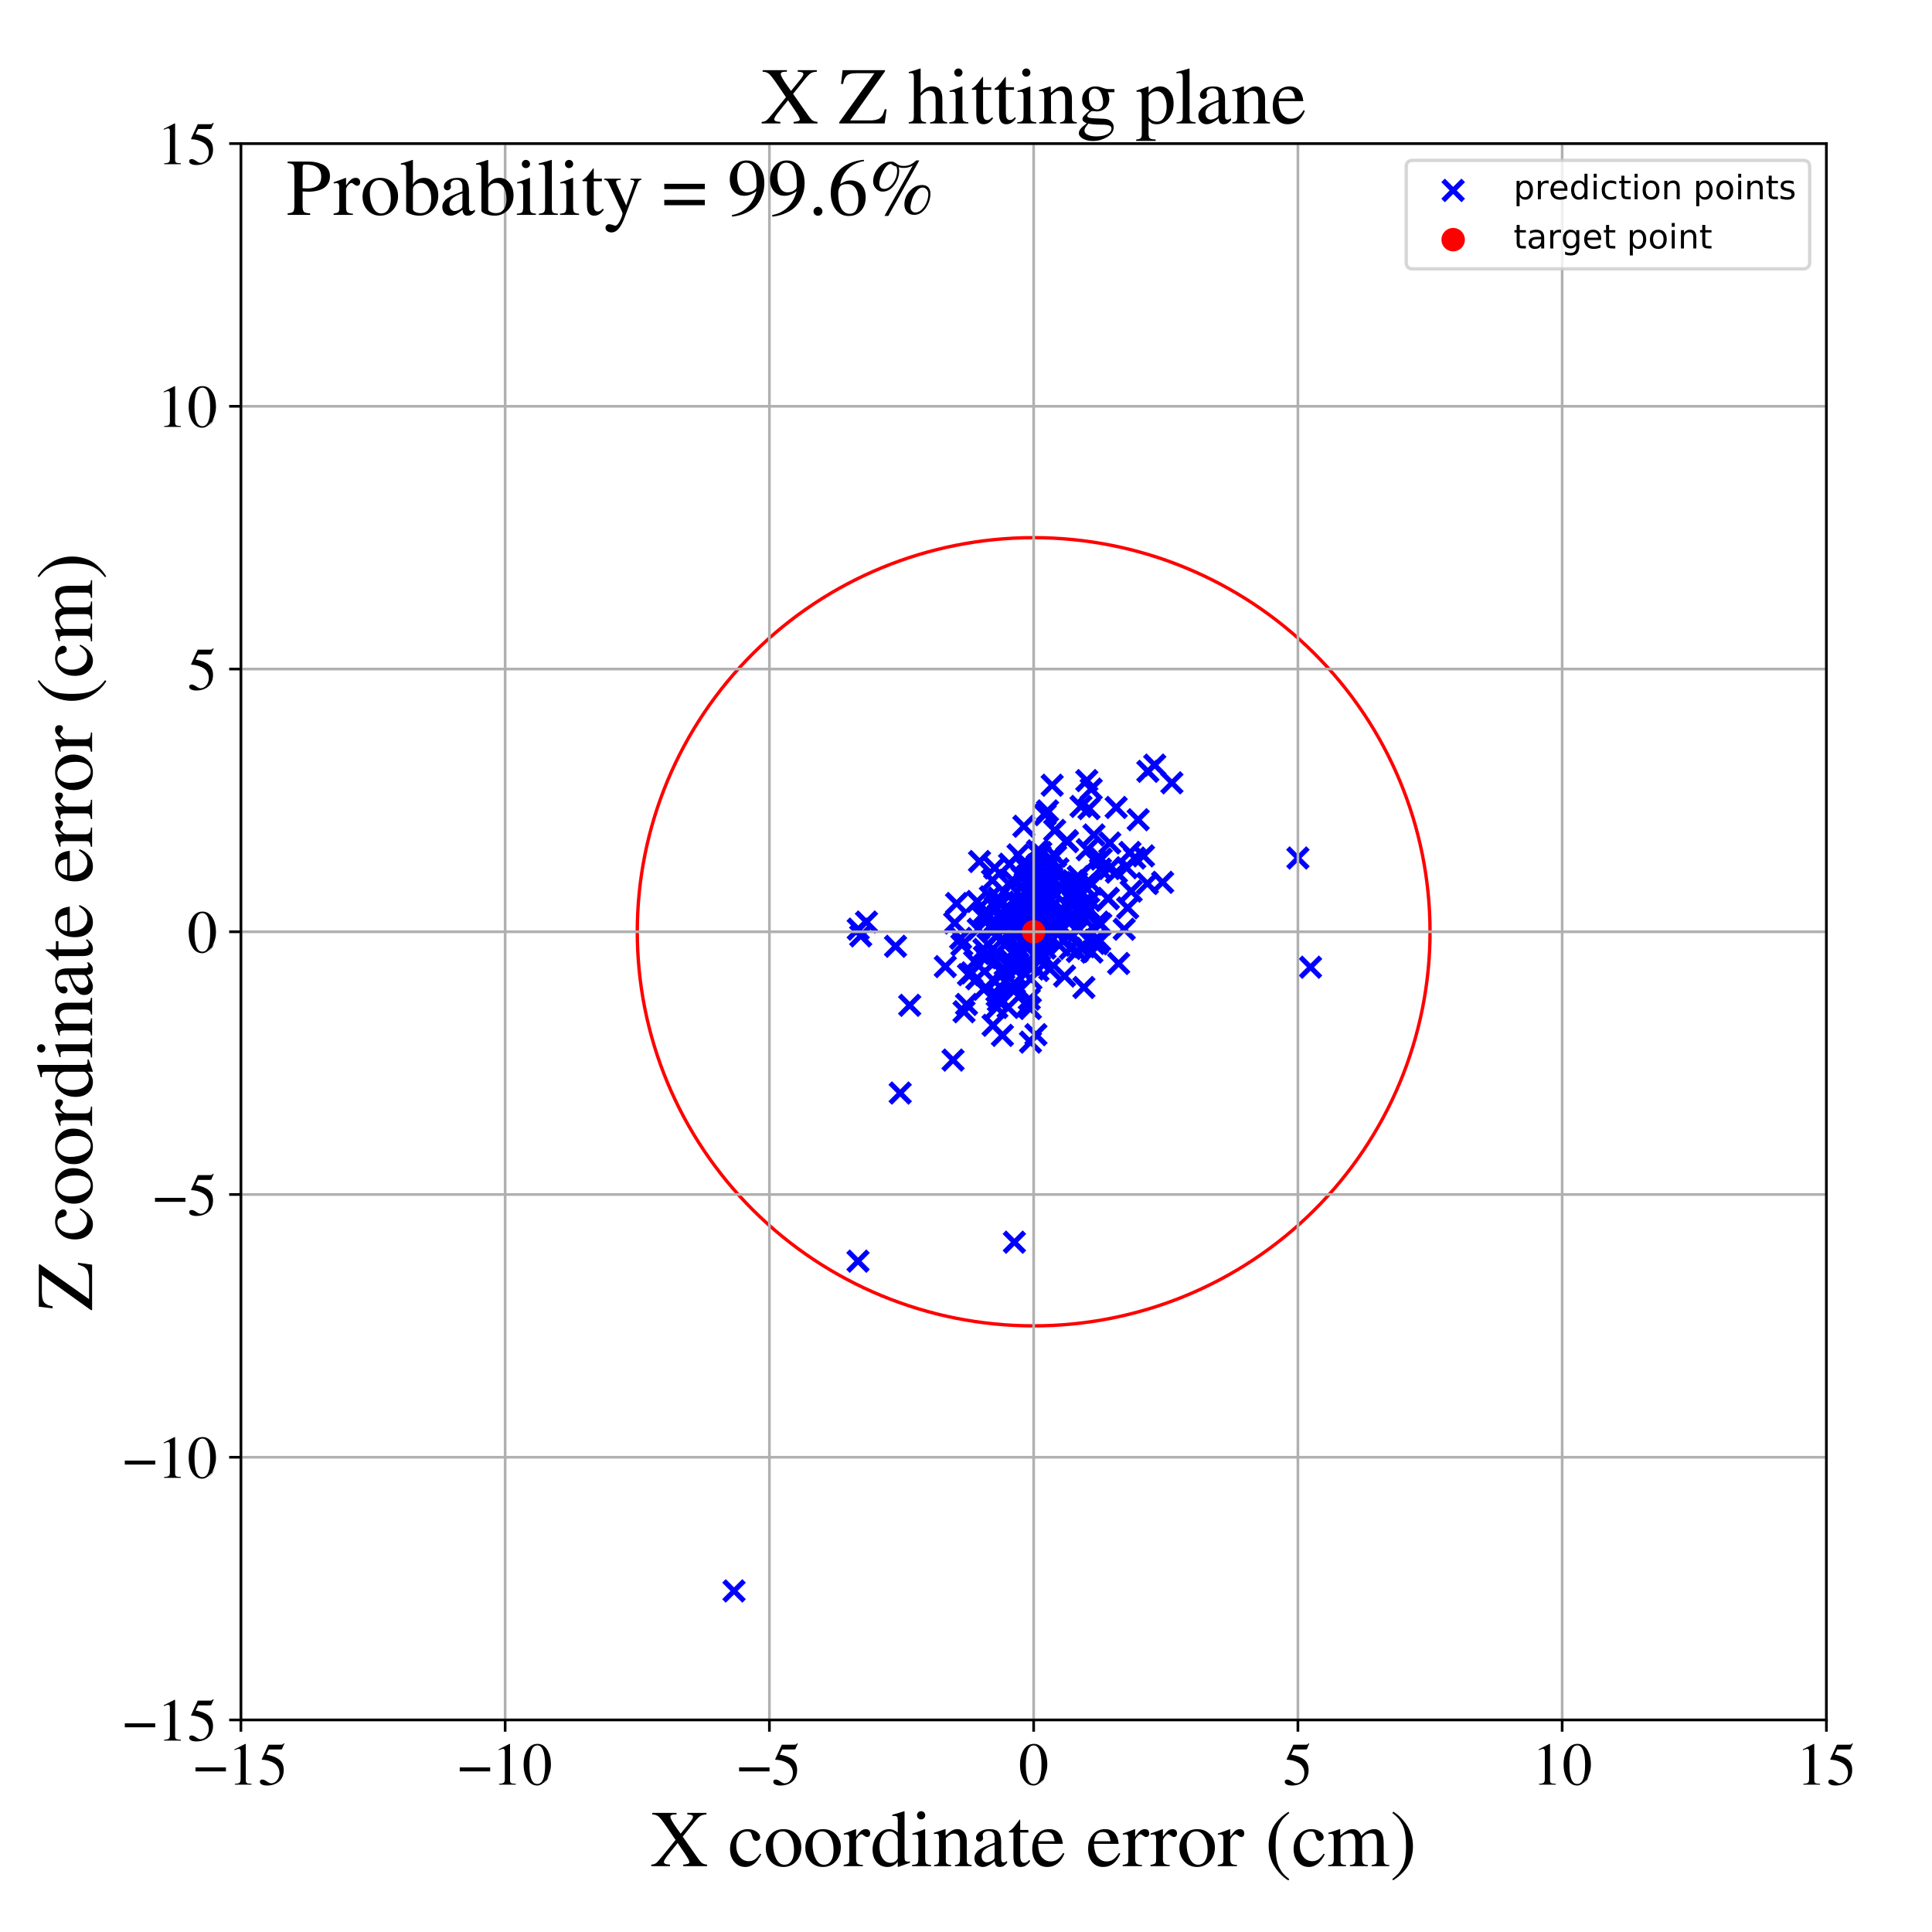 <?xml version="1.0" encoding="utf-8" standalone="no"?>
<!DOCTYPE svg PUBLIC "-//W3C//DTD SVG 1.1//EN"
  "http://www.w3.org/Graphics/SVG/1.1/DTD/svg11.dtd">
<!-- Created with matplotlib (https://matplotlib.org/) -->
<svg height="576pt" version="1.1" viewBox="0 0 576 576" width="576pt" xmlns="http://www.w3.org/2000/svg" xmlns:xlink="http://www.w3.org/1999/xlink">
 <defs>
  <style type="text/css">
*{stroke-linecap:butt;stroke-linejoin:round;}
  </style>
 </defs>
 <g id="figure_1">
  <g id="patch_1">
   <path d="M 0 576 
L 576 576 
L 576 0 
L 0 0 
z
" style="fill:#ffffff;"/>
  </g>
  <g id="axes_1">
   <g id="patch_2">
    <path d="M 71.822 512.784 
L 544.52 512.784 
L 544.52 42.802 
L 71.822 42.802 
z
" style="fill:#ffffff;"/>
   </g>
   <g id="PathCollection_1">
    <defs>
     <path d="M -3 3 
L 3 -3 
M -3 -3 
L 3 3 
" id="m4c0dba7bfd" style="stroke:#0000ff;stroke-width:1.5;"/>
    </defs>
    <g clip-path="url(#p766bf2f322)">
     <use style="fill:#0000ff;stroke:#0000ff;stroke-width:1.5;" x="304.231" xlink:href="#m4c0dba7bfd" y="272.869"/>
     <use style="fill:#0000ff;stroke:#0000ff;stroke-width:1.5;" x="312.684" xlink:href="#m4c0dba7bfd" y="261.279"/>
     <use style="fill:#0000ff;stroke:#0000ff;stroke-width:1.5;" x="319.449" xlink:href="#m4c0dba7bfd" y="265.932"/>
     <use style="fill:#0000ff;stroke:#0000ff;stroke-width:1.5;" x="296.25" xlink:href="#m4c0dba7bfd" y="277.222"/>
     <use style="fill:#0000ff;stroke:#0000ff;stroke-width:1.5;" x="297.402" xlink:href="#m4c0dba7bfd" y="278.909"/>
     <use style="fill:#0000ff;stroke:#0000ff;stroke-width:1.5;" x="322.284" xlink:href="#m4c0dba7bfd" y="270.611"/>
     <use style="fill:#0000ff;stroke:#0000ff;stroke-width:1.5;" x="309.449" xlink:href="#m4c0dba7bfd" y="289.332"/>
     <use style="fill:#0000ff;stroke:#0000ff;stroke-width:1.5;" x="258.326" xlink:href="#m4c0dba7bfd" y="274.896"/>
     <use style="fill:#0000ff;stroke:#0000ff;stroke-width:1.5;" x="303.445" xlink:href="#m4c0dba7bfd" y="284.155"/>
     <use style="fill:#0000ff;stroke:#0000ff;stroke-width:1.5;" x="302.448" xlink:href="#m4c0dba7bfd" y="293.104"/>
     <use style="fill:#0000ff;stroke:#0000ff;stroke-width:1.5;" x="296.544" xlink:href="#m4c0dba7bfd" y="258.776"/>
     <use style="fill:#0000ff;stroke:#0000ff;stroke-width:1.5;" x="308.849" xlink:href="#m4c0dba7bfd" y="308.468"/>
     <use style="fill:#0000ff;stroke:#0000ff;stroke-width:1.5;" x="299.534" xlink:href="#m4c0dba7bfd" y="274.473"/>
     <use style="fill:#0000ff;stroke:#0000ff;stroke-width:1.5;" x="306.163" xlink:href="#m4c0dba7bfd" y="272.695"/>
     <use style="fill:#0000ff;stroke:#0000ff;stroke-width:1.5;" x="316.873" xlink:href="#m4c0dba7bfd" y="276.48"/>
     <use style="fill:#0000ff;stroke:#0000ff;stroke-width:1.5;" x="321.201" xlink:href="#m4c0dba7bfd" y="283.667"/>
     <use style="fill:#0000ff;stroke:#0000ff;stroke-width:1.5;" x="298.855" xlink:href="#m4c0dba7bfd" y="308.68"/>
     <use style="fill:#0000ff;stroke:#0000ff;stroke-width:1.5;" x="299.678" xlink:href="#m4c0dba7bfd" y="292.599"/>
     <use style="fill:#0000ff;stroke:#0000ff;stroke-width:1.5;" x="298.255" xlink:href="#m4c0dba7bfd" y="269.76"/>
     <use style="fill:#0000ff;stroke:#0000ff;stroke-width:1.5;" x="314.903" xlink:href="#m4c0dba7bfd" y="266.801"/>
     <use style="fill:#0000ff;stroke:#0000ff;stroke-width:1.5;" x="311.598" xlink:href="#m4c0dba7bfd" y="242.873"/>
     <use style="fill:#0000ff;stroke:#0000ff;stroke-width:1.5;" x="303.268" xlink:href="#m4c0dba7bfd" y="272.28"/>
     <use style="fill:#0000ff;stroke:#0000ff;stroke-width:1.5;" x="317.539" xlink:href="#m4c0dba7bfd" y="272.018"/>
     <use style="fill:#0000ff;stroke:#0000ff;stroke-width:1.5;" x="300.698" xlink:href="#m4c0dba7bfd" y="274.927"/>
     <use style="fill:#0000ff;stroke:#0000ff;stroke-width:1.5;" x="312.509" xlink:href="#m4c0dba7bfd" y="279.638"/>
     <use style="fill:#0000ff;stroke:#0000ff;stroke-width:1.5;" x="255.804" xlink:href="#m4c0dba7bfd" y="375.996"/>
     <use style="fill:#0000ff;stroke:#0000ff;stroke-width:1.5;" x="321.531" xlink:href="#m4c0dba7bfd" y="277.333"/>
     <use style="fill:#0000ff;stroke:#0000ff;stroke-width:1.5;" x="306.983" xlink:href="#m4c0dba7bfd" y="261.694"/>
     <use style="fill:#0000ff;stroke:#0000ff;stroke-width:1.5;" x="304.195" xlink:href="#m4c0dba7bfd" y="278.217"/>
     <use style="fill:#0000ff;stroke:#0000ff;stroke-width:1.5;" x="305.26" xlink:href="#m4c0dba7bfd" y="274.55"/>
     <use style="fill:#0000ff;stroke:#0000ff;stroke-width:1.5;" x="312.248" xlink:href="#m4c0dba7bfd" y="273.952"/>
     <use style="fill:#0000ff;stroke:#0000ff;stroke-width:1.5;" x="342.078" xlink:href="#m4c0dba7bfd" y="263.401"/>
     <use style="fill:#0000ff;stroke:#0000ff;stroke-width:1.5;" x="311.403" xlink:href="#m4c0dba7bfd" y="268.585"/>
     <use style="fill:#0000ff;stroke:#0000ff;stroke-width:1.5;" x="330.398" xlink:href="#m4c0dba7bfd" y="267.968"/>
     <use style="fill:#0000ff;stroke:#0000ff;stroke-width:1.5;" x="319.221" xlink:href="#m4c0dba7bfd" y="268.045"/>
     <use style="fill:#0000ff;stroke:#0000ff;stroke-width:1.5;" x="218.839" xlink:href="#m4c0dba7bfd" y="474.317"/>
     <use style="fill:#0000ff;stroke:#0000ff;stroke-width:1.5;" x="299.269" xlink:href="#m4c0dba7bfd" y="288.849"/>
     <use style="fill:#0000ff;stroke:#0000ff;stroke-width:1.5;" x="306.095" xlink:href="#m4c0dba7bfd" y="287.554"/>
     <use style="fill:#0000ff;stroke:#0000ff;stroke-width:1.5;" x="309.828" xlink:href="#m4c0dba7bfd" y="268.036"/>
     <use style="fill:#0000ff;stroke:#0000ff;stroke-width:1.5;" x="323.157" xlink:href="#m4c0dba7bfd" y="264.023"/>
     <use style="fill:#0000ff;stroke:#0000ff;stroke-width:1.5;" x="309.36" xlink:href="#m4c0dba7bfd" y="276.1"/>
     <use style="fill:#0000ff;stroke:#0000ff;stroke-width:1.5;" x="293.286" xlink:href="#m4c0dba7bfd" y="294.956"/>
     <use style="fill:#0000ff;stroke:#0000ff;stroke-width:1.5;" x="310.267" xlink:href="#m4c0dba7bfd" y="268.679"/>
     <use style="fill:#0000ff;stroke:#0000ff;stroke-width:1.5;" x="321.011" xlink:href="#m4c0dba7bfd" y="266.288"/>
     <use style="fill:#0000ff;stroke:#0000ff;stroke-width:1.5;" x="320.113" xlink:href="#m4c0dba7bfd" y="269.107"/>
     <use style="fill:#0000ff;stroke:#0000ff;stroke-width:1.5;" x="313.023" xlink:href="#m4c0dba7bfd" y="255.876"/>
     <use style="fill:#0000ff;stroke:#0000ff;stroke-width:1.5;" x="313.146" xlink:href="#m4c0dba7bfd" y="274.693"/>
     <use style="fill:#0000ff;stroke:#0000ff;stroke-width:1.5;" x="315.014" xlink:href="#m4c0dba7bfd" y="278.218"/>
     <use style="fill:#0000ff;stroke:#0000ff;stroke-width:1.5;" x="303.107" xlink:href="#m4c0dba7bfd" y="287.639"/>
     <use style="fill:#0000ff;stroke:#0000ff;stroke-width:1.5;" x="312.306" xlink:href="#m4c0dba7bfd" y="241.76"/>
     <use style="fill:#0000ff;stroke:#0000ff;stroke-width:1.5;" x="349.382" xlink:href="#m4c0dba7bfd" y="233.39"/>
     <use style="fill:#0000ff;stroke:#0000ff;stroke-width:1.5;" x="332.775" xlink:href="#m4c0dba7bfd" y="240.732"/>
     <use style="fill:#0000ff;stroke:#0000ff;stroke-width:1.5;" x="301.926" xlink:href="#m4c0dba7bfd" y="274.807"/>
     <use style="fill:#0000ff;stroke:#0000ff;stroke-width:1.5;" x="301.418" xlink:href="#m4c0dba7bfd" y="279.936"/>
     <use style="fill:#0000ff;stroke:#0000ff;stroke-width:1.5;" x="284.629" xlink:href="#m4c0dba7bfd" y="275.171"/>
     <use style="fill:#0000ff;stroke:#0000ff;stroke-width:1.5;" x="294.512" xlink:href="#m4c0dba7bfd" y="272.528"/>
     <use style="fill:#0000ff;stroke:#0000ff;stroke-width:1.5;" x="289.722" xlink:href="#m4c0dba7bfd" y="290.038"/>
     <use style="fill:#0000ff;stroke:#0000ff;stroke-width:1.5;" x="306.861" xlink:href="#m4c0dba7bfd" y="297.878"/>
     <use style="fill:#0000ff;stroke:#0000ff;stroke-width:1.5;" x="307.954" xlink:href="#m4c0dba7bfd" y="264.637"/>
     <use style="fill:#0000ff;stroke:#0000ff;stroke-width:1.5;" x="305.244" xlink:href="#m4c0dba7bfd" y="246.334"/>
     <use style="fill:#0000ff;stroke:#0000ff;stroke-width:1.5;" x="305.679" xlink:href="#m4c0dba7bfd" y="268.936"/>
     <use style="fill:#0000ff;stroke:#0000ff;stroke-width:1.5;" x="295.887" xlink:href="#m4c0dba7bfd" y="262.462"/>
     <use style="fill:#0000ff;stroke:#0000ff;stroke-width:1.5;" x="293.47" xlink:href="#m4c0dba7bfd" y="272.126"/>
     <use style="fill:#0000ff;stroke:#0000ff;stroke-width:1.5;" x="293.937" xlink:href="#m4c0dba7bfd" y="285.533"/>
     <use style="fill:#0000ff;stroke:#0000ff;stroke-width:1.5;" x="314.511" xlink:href="#m4c0dba7bfd" y="273.613"/>
     <use style="fill:#0000ff;stroke:#0000ff;stroke-width:1.5;" x="328.093" xlink:href="#m4c0dba7bfd" y="259.124"/>
     <use style="fill:#0000ff;stroke:#0000ff;stroke-width:1.5;" x="307.223" xlink:href="#m4c0dba7bfd" y="310.698"/>
     <use style="fill:#0000ff;stroke:#0000ff;stroke-width:1.5;" x="318.228" xlink:href="#m4c0dba7bfd" y="250.923"/>
     <use style="fill:#0000ff;stroke:#0000ff;stroke-width:1.5;" x="330.867" xlink:href="#m4c0dba7bfd" y="251.329"/>
     <use style="fill:#0000ff;stroke:#0000ff;stroke-width:1.5;" x="313.621" xlink:href="#m4c0dba7bfd" y="261.621"/>
     <use style="fill:#0000ff;stroke:#0000ff;stroke-width:1.5;" x="301.85" xlink:href="#m4c0dba7bfd" y="262.439"/>
     <use style="fill:#0000ff;stroke:#0000ff;stroke-width:1.5;" x="309.249" xlink:href="#m4c0dba7bfd" y="270.413"/>
     <use style="fill:#0000ff;stroke:#0000ff;stroke-width:1.5;" x="305.438" xlink:href="#m4c0dba7bfd" y="256.995"/>
     <use style="fill:#0000ff;stroke:#0000ff;stroke-width:1.5;" x="285.183" xlink:href="#m4c0dba7bfd" y="269.361"/>
     <use style="fill:#0000ff;stroke:#0000ff;stroke-width:1.5;" x="298.347" xlink:href="#m4c0dba7bfd" y="280.57"/>
     <use style="fill:#0000ff;stroke:#0000ff;stroke-width:1.5;" x="312.958" xlink:href="#m4c0dba7bfd" y="267.904"/>
     <use style="fill:#0000ff;stroke:#0000ff;stroke-width:1.5;" x="315.424" xlink:href="#m4c0dba7bfd" y="259.039"/>
     <use style="fill:#0000ff;stroke:#0000ff;stroke-width:1.5;" x="304.045" xlink:href="#m4c0dba7bfd" y="268.955"/>
     <use style="fill:#0000ff;stroke:#0000ff;stroke-width:1.5;" x="271.216" xlink:href="#m4c0dba7bfd" y="299.717"/>
     <use style="fill:#0000ff;stroke:#0000ff;stroke-width:1.5;" x="323.145" xlink:href="#m4c0dba7bfd" y="294.405"/>
     <use style="fill:#0000ff;stroke:#0000ff;stroke-width:1.5;" x="310.306" xlink:href="#m4c0dba7bfd" y="254.132"/>
     <use style="fill:#0000ff;stroke:#0000ff;stroke-width:1.5;" x="306.937" xlink:href="#m4c0dba7bfd" y="286.799"/>
     <use style="fill:#0000ff;stroke:#0000ff;stroke-width:1.5;" x="297.685" xlink:href="#m4c0dba7bfd" y="267.727"/>
     <use style="fill:#0000ff;stroke:#0000ff;stroke-width:1.5;" x="309.344" xlink:href="#m4c0dba7bfd" y="253.665"/>
     <use style="fill:#0000ff;stroke:#0000ff;stroke-width:1.5;" x="323.872" xlink:href="#m4c0dba7bfd" y="272.371"/>
     <use style="fill:#0000ff;stroke:#0000ff;stroke-width:1.5;" x="336.196" xlink:href="#m4c0dba7bfd" y="270.66"/>
     <use style="fill:#0000ff;stroke:#0000ff;stroke-width:1.5;" x="286.763" xlink:href="#m4c0dba7bfd" y="281.727"/>
     <use style="fill:#0000ff;stroke:#0000ff;stroke-width:1.5;" x="298.497" xlink:href="#m4c0dba7bfd" y="274.007"/>
     <use style="fill:#0000ff;stroke:#0000ff;stroke-width:1.5;" x="307.21" xlink:href="#m4c0dba7bfd" y="271.455"/>
     <use style="fill:#0000ff;stroke:#0000ff;stroke-width:1.5;" x="256.613" xlink:href="#m4c0dba7bfd" y="279.025"/>
     <use style="fill:#0000ff;stroke:#0000ff;stroke-width:1.5;" x="309.707" xlink:href="#m4c0dba7bfd" y="277.861"/>
     <use style="fill:#0000ff;stroke:#0000ff;stroke-width:1.5;" x="293.339" xlink:href="#m4c0dba7bfd" y="273.659"/>
     <use style="fill:#0000ff;stroke:#0000ff;stroke-width:1.5;" x="306.695" xlink:href="#m4c0dba7bfd" y="262.175"/>
     <use style="fill:#0000ff;stroke:#0000ff;stroke-width:1.5;" x="311.767" xlink:href="#m4c0dba7bfd" y="274.498"/>
     <use style="fill:#0000ff;stroke:#0000ff;stroke-width:1.5;" x="300.096" xlink:href="#m4c0dba7bfd" y="273.934"/>
     <use style="fill:#0000ff;stroke:#0000ff;stroke-width:1.5;" x="305.073" xlink:href="#m4c0dba7bfd" y="269.726"/>
     <use style="fill:#0000ff;stroke:#0000ff;stroke-width:1.5;" x="328.332" xlink:href="#m4c0dba7bfd" y="256.136"/>
     <use style="fill:#0000ff;stroke:#0000ff;stroke-width:1.5;" x="255.873" xlink:href="#m4c0dba7bfd" y="277.016"/>
     <use style="fill:#0000ff;stroke:#0000ff;stroke-width:1.5;" x="315.819" xlink:href="#m4c0dba7bfd" y="281.823"/>
     <use style="fill:#0000ff;stroke:#0000ff;stroke-width:1.5;" x="310.077" xlink:href="#m4c0dba7bfd" y="255.248"/>
     <use style="fill:#0000ff;stroke:#0000ff;stroke-width:1.5;" x="327.331" xlink:href="#m4c0dba7bfd" y="274.908"/>
     <use style="fill:#0000ff;stroke:#0000ff;stroke-width:1.5;" x="308.213" xlink:href="#m4c0dba7bfd" y="288.052"/>
     <use style="fill:#0000ff;stroke:#0000ff;stroke-width:1.5;" x="324.577" xlink:href="#m4c0dba7bfd" y="270.8"/>
     <use style="fill:#0000ff;stroke:#0000ff;stroke-width:1.5;" x="332.85" xlink:href="#m4c0dba7bfd" y="260.03"/>
     <use style="fill:#0000ff;stroke:#0000ff;stroke-width:1.5;" x="320.974" xlink:href="#m4c0dba7bfd" y="263.113"/>
     <use style="fill:#0000ff;stroke:#0000ff;stroke-width:1.5;" x="309.288" xlink:href="#m4c0dba7bfd" y="257.873"/>
     <use style="fill:#0000ff;stroke:#0000ff;stroke-width:1.5;" x="305.744" xlink:href="#m4c0dba7bfd" y="258.701"/>
     <use style="fill:#0000ff;stroke:#0000ff;stroke-width:1.5;" x="290.575" xlink:href="#m4c0dba7bfd" y="286.706"/>
     <use style="fill:#0000ff;stroke:#0000ff;stroke-width:1.5;" x="324.15" xlink:href="#m4c0dba7bfd" y="253.327"/>
     <use style="fill:#0000ff;stroke:#0000ff;stroke-width:1.5;" x="323.266" xlink:href="#m4c0dba7bfd" y="282.272"/>
     <use style="fill:#0000ff;stroke:#0000ff;stroke-width:1.5;" x="291.228" xlink:href="#m4c0dba7bfd" y="291.811"/>
     <use style="fill:#0000ff;stroke:#0000ff;stroke-width:1.5;" x="340.919" xlink:href="#m4c0dba7bfd" y="255.166"/>
     <use style="fill:#0000ff;stroke:#0000ff;stroke-width:1.5;" x="288.159" xlink:href="#m4c0dba7bfd" y="299.458"/>
     <use style="fill:#0000ff;stroke:#0000ff;stroke-width:1.5;" x="310.208" xlink:href="#m4c0dba7bfd" y="262.34"/>
     <use style="fill:#0000ff;stroke:#0000ff;stroke-width:1.5;" x="316.765" xlink:href="#m4c0dba7bfd" y="271.762"/>
     <use style="fill:#0000ff;stroke:#0000ff;stroke-width:1.5;" x="305.913" xlink:href="#m4c0dba7bfd" y="265.562"/>
     <use style="fill:#0000ff;stroke:#0000ff;stroke-width:1.5;" x="296.646" xlink:href="#m4c0dba7bfd" y="274.755"/>
     <use style="fill:#0000ff;stroke:#0000ff;stroke-width:1.5;" x="327.101" xlink:href="#m4c0dba7bfd" y="281.363"/>
     <use style="fill:#0000ff;stroke:#0000ff;stroke-width:1.5;" x="326.138" xlink:href="#m4c0dba7bfd" y="248.929"/>
     <use style="fill:#0000ff;stroke:#0000ff;stroke-width:1.5;" x="281.832" xlink:href="#m4c0dba7bfd" y="288.178"/>
     <use style="fill:#0000ff;stroke:#0000ff;stroke-width:1.5;" x="307.603" xlink:href="#m4c0dba7bfd" y="277.975"/>
     <use style="fill:#0000ff;stroke:#0000ff;stroke-width:1.5;" x="324.915" xlink:href="#m4c0dba7bfd" y="268.441"/>
     <use style="fill:#0000ff;stroke:#0000ff;stroke-width:1.5;" x="302.381" xlink:href="#m4c0dba7bfd" y="277.223"/>
     <use style="fill:#0000ff;stroke:#0000ff;stroke-width:1.5;" x="307.028" xlink:href="#m4c0dba7bfd" y="269.932"/>
     <use style="fill:#0000ff;stroke:#0000ff;stroke-width:1.5;" x="313.048" xlink:href="#m4c0dba7bfd" y="276.004"/>
     <use style="fill:#0000ff;stroke:#0000ff;stroke-width:1.5;" x="296.812" xlink:href="#m4c0dba7bfd" y="284.297"/>
     <use style="fill:#0000ff;stroke:#0000ff;stroke-width:1.5;" x="336.886" xlink:href="#m4c0dba7bfd" y="254.143"/>
     <use style="fill:#0000ff;stroke:#0000ff;stroke-width:1.5;" x="303.525" xlink:href="#m4c0dba7bfd" y="282.325"/>
     <use style="fill:#0000ff;stroke:#0000ff;stroke-width:1.5;" x="306.35" xlink:href="#m4c0dba7bfd" y="286.904"/>
     <use style="fill:#0000ff;stroke:#0000ff;stroke-width:1.5;" x="292.026" xlink:href="#m4c0dba7bfd" y="256.843"/>
     <use style="fill:#0000ff;stroke:#0000ff;stroke-width:1.5;" x="284.136" xlink:href="#m4c0dba7bfd" y="316.05"/>
     <use style="fill:#0000ff;stroke:#0000ff;stroke-width:1.5;" x="311.074" xlink:href="#m4c0dba7bfd" y="285.077"/>
     <use style="fill:#0000ff;stroke:#0000ff;stroke-width:1.5;" x="335.167" xlink:href="#m4c0dba7bfd" y="277.043"/>
     <use style="fill:#0000ff;stroke:#0000ff;stroke-width:1.5;" x="314.427" xlink:href="#m4c0dba7bfd" y="247.569"/>
     <use style="fill:#0000ff;stroke:#0000ff;stroke-width:1.5;" x="303.085" xlink:href="#m4c0dba7bfd" y="273.808"/>
     <use style="fill:#0000ff;stroke:#0000ff;stroke-width:1.5;" x="390.717" xlink:href="#m4c0dba7bfd" y="288.367"/>
     <use style="fill:#0000ff;stroke:#0000ff;stroke-width:1.5;" x="307.187" xlink:href="#m4c0dba7bfd" y="300.678"/>
     <use style="fill:#0000ff;stroke:#0000ff;stroke-width:1.5;" x="306.021" xlink:href="#m4c0dba7bfd" y="270.468"/>
     <use style="fill:#0000ff;stroke:#0000ff;stroke-width:1.5;" x="339.33" xlink:href="#m4c0dba7bfd" y="244.391"/>
     <use style="fill:#0000ff;stroke:#0000ff;stroke-width:1.5;" x="302.45" xlink:href="#m4c0dba7bfd" y="295.213"/>
     <use style="fill:#0000ff;stroke:#0000ff;stroke-width:1.5;" x="308.939" xlink:href="#m4c0dba7bfd" y="268.793"/>
     <use style="fill:#0000ff;stroke:#0000ff;stroke-width:1.5;" x="286.403" xlink:href="#m4c0dba7bfd" y="279.753"/>
     <use style="fill:#0000ff;stroke:#0000ff;stroke-width:1.5;" x="303.161" xlink:href="#m4c0dba7bfd" y="269.737"/>
     <use style="fill:#0000ff;stroke:#0000ff;stroke-width:1.5;" x="309.297" xlink:href="#m4c0dba7bfd" y="272.577"/>
     <use style="fill:#0000ff;stroke:#0000ff;stroke-width:1.5;" x="323.018" xlink:href="#m4c0dba7bfd" y="269.173"/>
     <use style="fill:#0000ff;stroke:#0000ff;stroke-width:1.5;" x="314.951" xlink:href="#m4c0dba7bfd" y="276.649"/>
     <use style="fill:#0000ff;stroke:#0000ff;stroke-width:1.5;" x="311.238" xlink:href="#m4c0dba7bfd" y="260.367"/>
     <use style="fill:#0000ff;stroke:#0000ff;stroke-width:1.5;" x="305.49" xlink:href="#m4c0dba7bfd" y="281.926"/>
     <use style="fill:#0000ff;stroke:#0000ff;stroke-width:1.5;" x="302.425" xlink:href="#m4c0dba7bfd" y="370.343"/>
     <use style="fill:#0000ff;stroke:#0000ff;stroke-width:1.5;" x="386.95" xlink:href="#m4c0dba7bfd" y="255.805"/>
     <use style="fill:#0000ff;stroke:#0000ff;stroke-width:1.5;" x="338.305" xlink:href="#m4c0dba7bfd" y="255.819"/>
     <use style="fill:#0000ff;stroke:#0000ff;stroke-width:1.5;" x="310.632" xlink:href="#m4c0dba7bfd" y="273.438"/>
     <use style="fill:#0000ff;stroke:#0000ff;stroke-width:1.5;" x="298.442" xlink:href="#m4c0dba7bfd" y="272.779"/>
     <use style="fill:#0000ff;stroke:#0000ff;stroke-width:1.5;" x="313.697" xlink:href="#m4c0dba7bfd" y="234.11"/>
     <use style="fill:#0000ff;stroke:#0000ff;stroke-width:1.5;" x="296.145" xlink:href="#m4c0dba7bfd" y="287.248"/>
     <use style="fill:#0000ff;stroke:#0000ff;stroke-width:1.5;" x="294.535" xlink:href="#m4c0dba7bfd" y="281.474"/>
     <use style="fill:#0000ff;stroke:#0000ff;stroke-width:1.5;" x="322.187" xlink:href="#m4c0dba7bfd" y="282.451"/>
     <use style="fill:#0000ff;stroke:#0000ff;stroke-width:1.5;" x="296.065" xlink:href="#m4c0dba7bfd" y="305.686"/>
     <use style="fill:#0000ff;stroke:#0000ff;stroke-width:1.5;" x="318.099" xlink:href="#m4c0dba7bfd" y="250.628"/>
     <use style="fill:#0000ff;stroke:#0000ff;stroke-width:1.5;" x="300.543" xlink:href="#m4c0dba7bfd" y="300.347"/>
     <use style="fill:#0000ff;stroke:#0000ff;stroke-width:1.5;" x="314.718" xlink:href="#m4c0dba7bfd" y="255.245"/>
     <use style="fill:#0000ff;stroke:#0000ff;stroke-width:1.5;" x="306.641" xlink:href="#m4c0dba7bfd" y="269.707"/>
     <use style="fill:#0000ff;stroke:#0000ff;stroke-width:1.5;" x="318.754" xlink:href="#m4c0dba7bfd" y="274.581"/>
     <use style="fill:#0000ff;stroke:#0000ff;stroke-width:1.5;" x="311.379" xlink:href="#m4c0dba7bfd" y="278.122"/>
     <use style="fill:#0000ff;stroke:#0000ff;stroke-width:1.5;" x="325.326" xlink:href="#m4c0dba7bfd" y="235.258"/>
     <use style="fill:#0000ff;stroke:#0000ff;stroke-width:1.5;" x="322.287" xlink:href="#m4c0dba7bfd" y="240.423"/>
     <use style="fill:#0000ff;stroke:#0000ff;stroke-width:1.5;" x="324.668" xlink:href="#m4c0dba7bfd" y="241.082"/>
     <use style="fill:#0000ff;stroke:#0000ff;stroke-width:1.5;" x="305.679" xlink:href="#m4c0dba7bfd" y="263.099"/>
     <use style="fill:#0000ff;stroke:#0000ff;stroke-width:1.5;" x="307.055" xlink:href="#m4c0dba7bfd" y="287.514"/>
     <use style="fill:#0000ff;stroke:#0000ff;stroke-width:1.5;" x="296.702" xlink:href="#m4c0dba7bfd" y="270.452"/>
     <use style="fill:#0000ff;stroke:#0000ff;stroke-width:1.5;" x="295.263" xlink:href="#m4c0dba7bfd" y="267.38"/>
     <use style="fill:#0000ff;stroke:#0000ff;stroke-width:1.5;" x="302.154" xlink:href="#m4c0dba7bfd" y="295.39"/>
     <use style="fill:#0000ff;stroke:#0000ff;stroke-width:1.5;" x="313.547" xlink:href="#m4c0dba7bfd" y="270.298"/>
     <use style="fill:#0000ff;stroke:#0000ff;stroke-width:1.5;" x="337.238" xlink:href="#m4c0dba7bfd" y="265.686"/>
     <use style="fill:#0000ff;stroke:#0000ff;stroke-width:1.5;" x="320.053" xlink:href="#m4c0dba7bfd" y="272.785"/>
     <use style="fill:#0000ff;stroke:#0000ff;stroke-width:1.5;" x="301.527" xlink:href="#m4c0dba7bfd" y="286.492"/>
     <use style="fill:#0000ff;stroke:#0000ff;stroke-width:1.5;" x="306.185" xlink:href="#m4c0dba7bfd" y="279.312"/>
     <use style="fill:#0000ff;stroke:#0000ff;stroke-width:1.5;" x="319.976" xlink:href="#m4c0dba7bfd" y="268.479"/>
     <use style="fill:#0000ff;stroke:#0000ff;stroke-width:1.5;" x="299.728" xlink:href="#m4c0dba7bfd" y="270.852"/>
     <use style="fill:#0000ff;stroke:#0000ff;stroke-width:1.5;" x="312.794" xlink:href="#m4c0dba7bfd" y="258.174"/>
     <use style="fill:#0000ff;stroke:#0000ff;stroke-width:1.5;" x="293.473" xlink:href="#m4c0dba7bfd" y="285.24"/>
     <use style="fill:#0000ff;stroke:#0000ff;stroke-width:1.5;" x="301.181" xlink:href="#m4c0dba7bfd" y="263.927"/>
     <use style="fill:#0000ff;stroke:#0000ff;stroke-width:1.5;" x="326.476" xlink:href="#m4c0dba7bfd" y="256.603"/>
     <use style="fill:#0000ff;stroke:#0000ff;stroke-width:1.5;" x="342.214" xlink:href="#m4c0dba7bfd" y="229.958"/>
     <use style="fill:#0000ff;stroke:#0000ff;stroke-width:1.5;" x="317.379" xlink:href="#m4c0dba7bfd" y="291.004"/>
     <use style="fill:#0000ff;stroke:#0000ff;stroke-width:1.5;" x="344.263" xlink:href="#m4c0dba7bfd" y="228.102"/>
     <use style="fill:#0000ff;stroke:#0000ff;stroke-width:1.5;" x="330.347" xlink:href="#m4c0dba7bfd" y="267.829"/>
     <use style="fill:#0000ff;stroke:#0000ff;stroke-width:1.5;" x="310.395" xlink:href="#m4c0dba7bfd" y="280.125"/>
     <use style="fill:#0000ff;stroke:#0000ff;stroke-width:1.5;" x="297.944" xlink:href="#m4c0dba7bfd" y="269.028"/>
     <use style="fill:#0000ff;stroke:#0000ff;stroke-width:1.5;" x="315.562" xlink:href="#m4c0dba7bfd" y="275.734"/>
     <use style="fill:#0000ff;stroke:#0000ff;stroke-width:1.5;" x="291.343" xlink:href="#m4c0dba7bfd" y="268.753"/>
     <use style="fill:#0000ff;stroke:#0000ff;stroke-width:1.5;" x="307.353" xlink:href="#m4c0dba7bfd" y="291.898"/>
     <use style="fill:#0000ff;stroke:#0000ff;stroke-width:1.5;" x="297.651" xlink:href="#m4c0dba7bfd" y="298.354"/>
     <use style="fill:#0000ff;stroke:#0000ff;stroke-width:1.5;" x="302.488" xlink:href="#m4c0dba7bfd" y="288.631"/>
     <use style="fill:#0000ff;stroke:#0000ff;stroke-width:1.5;" x="328.189" xlink:href="#m4c0dba7bfd" y="275.494"/>
     <use style="fill:#0000ff;stroke:#0000ff;stroke-width:1.5;" x="306.311" xlink:href="#m4c0dba7bfd" y="286.644"/>
     <use style="fill:#0000ff;stroke:#0000ff;stroke-width:1.5;" x="309.915" xlink:href="#m4c0dba7bfd" y="283.215"/>
     <use style="fill:#0000ff;stroke:#0000ff;stroke-width:1.5;" x="346.621" xlink:href="#m4c0dba7bfd" y="263.053"/>
     <use style="fill:#0000ff;stroke:#0000ff;stroke-width:1.5;" x="325.538" xlink:href="#m4c0dba7bfd" y="283.851"/>
     <use style="fill:#0000ff;stroke:#0000ff;stroke-width:1.5;" x="295.9" xlink:href="#m4c0dba7bfd" y="276.974"/>
     <use style="fill:#0000ff;stroke:#0000ff;stroke-width:1.5;" x="301.037" xlink:href="#m4c0dba7bfd" y="286.845"/>
     <use style="fill:#0000ff;stroke:#0000ff;stroke-width:1.5;" x="319.921" xlink:href="#m4c0dba7bfd" y="262.589"/>
     <use style="fill:#0000ff;stroke:#0000ff;stroke-width:1.5;" x="304.343" xlink:href="#m4c0dba7bfd" y="284.568"/>
     <use style="fill:#0000ff;stroke:#0000ff;stroke-width:1.5;" x="324.011" xlink:href="#m4c0dba7bfd" y="232.727"/>
     <use style="fill:#0000ff;stroke:#0000ff;stroke-width:1.5;" x="311.553" xlink:href="#m4c0dba7bfd" y="282.659"/>
     <use style="fill:#0000ff;stroke:#0000ff;stroke-width:1.5;" x="308.308" xlink:href="#m4c0dba7bfd" y="275.038"/>
     <use style="fill:#0000ff;stroke:#0000ff;stroke-width:1.5;" x="321.469" xlink:href="#m4c0dba7bfd" y="261.336"/>
     <use style="fill:#0000ff;stroke:#0000ff;stroke-width:1.5;" x="288.737" xlink:href="#m4c0dba7bfd" y="290.582"/>
     <use style="fill:#0000ff;stroke:#0000ff;stroke-width:1.5;" x="319.11" xlink:href="#m4c0dba7bfd" y="282.782"/>
     <use style="fill:#0000ff;stroke:#0000ff;stroke-width:1.5;" x="312.862" xlink:href="#m4c0dba7bfd" y="263.62"/>
     <use style="fill:#0000ff;stroke:#0000ff;stroke-width:1.5;" x="297.312" xlink:href="#m4c0dba7bfd" y="296.826"/>
     <use style="fill:#0000ff;stroke:#0000ff;stroke-width:1.5;" x="304.791" xlink:href="#m4c0dba7bfd" y="261.631"/>
     <use style="fill:#0000ff;stroke:#0000ff;stroke-width:1.5;" x="320.915" xlink:href="#m4c0dba7bfd" y="266.275"/>
     <use style="fill:#0000ff;stroke:#0000ff;stroke-width:1.5;" x="326.416" xlink:href="#m4c0dba7bfd" y="280.322"/>
     <use style="fill:#0000ff;stroke:#0000ff;stroke-width:1.5;" x="291.655" xlink:href="#m4c0dba7bfd" y="277.043"/>
     <use style="fill:#0000ff;stroke:#0000ff;stroke-width:1.5;" x="333.505" xlink:href="#m4c0dba7bfd" y="287.248"/>
     <use style="fill:#0000ff;stroke:#0000ff;stroke-width:1.5;" x="293.331" xlink:href="#m4c0dba7bfd" y="283.041"/>
     <use style="fill:#0000ff;stroke:#0000ff;stroke-width:1.5;" x="297.199" xlink:href="#m4c0dba7bfd" y="300.373"/>
     <use style="fill:#0000ff;stroke:#0000ff;stroke-width:1.5;" x="306.264" xlink:href="#m4c0dba7bfd" y="272.225"/>
     <use style="fill:#0000ff;stroke:#0000ff;stroke-width:1.5;" x="307.858" xlink:href="#m4c0dba7bfd" y="262.955"/>
     <use style="fill:#0000ff;stroke:#0000ff;stroke-width:1.5;" x="330.707" xlink:href="#m4c0dba7bfd" y="258.943"/>
     <use style="fill:#0000ff;stroke:#0000ff;stroke-width:1.5;" x="335.868" xlink:href="#m4c0dba7bfd" y="258.711"/>
     <use style="fill:#0000ff;stroke:#0000ff;stroke-width:1.5;" x="313.173" xlink:href="#m4c0dba7bfd" y="263.584"/>
     <use style="fill:#0000ff;stroke:#0000ff;stroke-width:1.5;" x="322.774" xlink:href="#m4c0dba7bfd" y="273.397"/>
     <use style="fill:#0000ff;stroke:#0000ff;stroke-width:1.5;" x="307.252" xlink:href="#m4c0dba7bfd" y="271.85"/>
     <use style="fill:#0000ff;stroke:#0000ff;stroke-width:1.5;" x="303.516" xlink:href="#m4c0dba7bfd" y="254.868"/>
     <use style="fill:#0000ff;stroke:#0000ff;stroke-width:1.5;" x="268.382" xlink:href="#m4c0dba7bfd" y="325.875"/>
     <use style="fill:#0000ff;stroke:#0000ff;stroke-width:1.5;" x="300.994" xlink:href="#m4c0dba7bfd" y="257.649"/>
     <use style="fill:#0000ff;stroke:#0000ff;stroke-width:1.5;" x="306.894" xlink:href="#m4c0dba7bfd" y="267.049"/>
     <use style="fill:#0000ff;stroke:#0000ff;stroke-width:1.5;" x="310.299" xlink:href="#m4c0dba7bfd" y="273.608"/>
     <use style="fill:#0000ff;stroke:#0000ff;stroke-width:1.5;" x="314.024" xlink:href="#m4c0dba7bfd" y="274.744"/>
     <use style="fill:#0000ff;stroke:#0000ff;stroke-width:1.5;" x="296.262" xlink:href="#m4c0dba7bfd" y="287.129"/>
     <use style="fill:#0000ff;stroke:#0000ff;stroke-width:1.5;" x="301.389" xlink:href="#m4c0dba7bfd" y="287.925"/>
     <use style="fill:#0000ff;stroke:#0000ff;stroke-width:1.5;" x="287.416" xlink:href="#m4c0dba7bfd" y="301.638"/>
     <use style="fill:#0000ff;stroke:#0000ff;stroke-width:1.5;" x="308.393" xlink:href="#m4c0dba7bfd" y="268.506"/>
     <use style="fill:#0000ff;stroke:#0000ff;stroke-width:1.5;" x="312.995" xlink:href="#m4c0dba7bfd" y="288.909"/>
     <use style="fill:#0000ff;stroke:#0000ff;stroke-width:1.5;" x="296.616" xlink:href="#m4c0dba7bfd" y="292.696"/>
     <use style="fill:#0000ff;stroke:#0000ff;stroke-width:1.5;" x="318.264" xlink:href="#m4c0dba7bfd" y="274.642"/>
     <use style="fill:#0000ff;stroke:#0000ff;stroke-width:1.5;" x="309.989" xlink:href="#m4c0dba7bfd" y="286.432"/>
     <use style="fill:#0000ff;stroke:#0000ff;stroke-width:1.5;" x="325.507" xlink:href="#m4c0dba7bfd" y="263.607"/>
     <use style="fill:#0000ff;stroke:#0000ff;stroke-width:1.5;" x="317.42" xlink:href="#m4c0dba7bfd" y="262.601"/>
     <use style="fill:#0000ff;stroke:#0000ff;stroke-width:1.5;" x="317.612" xlink:href="#m4c0dba7bfd" y="263.432"/>
     <use style="fill:#0000ff;stroke:#0000ff;stroke-width:1.5;" x="316.929" xlink:href="#m4c0dba7bfd" y="276.98"/>
     <use style="fill:#0000ff;stroke:#0000ff;stroke-width:1.5;" x="321.131" xlink:href="#m4c0dba7bfd" y="276.582"/>
     <use style="fill:#0000ff;stroke:#0000ff;stroke-width:1.5;" x="327.848" xlink:href="#m4c0dba7bfd" y="280.396"/>
     <use style="fill:#0000ff;stroke:#0000ff;stroke-width:1.5;" x="306.347" xlink:href="#m4c0dba7bfd" y="299.84"/>
     <use style="fill:#0000ff;stroke:#0000ff;stroke-width:1.5;" x="304.196" xlink:href="#m4c0dba7bfd" y="275.975"/>
     <use style="fill:#0000ff;stroke:#0000ff;stroke-width:1.5;" x="326.182" xlink:href="#m4c0dba7bfd" y="281.263"/>
     <use style="fill:#0000ff;stroke:#0000ff;stroke-width:1.5;" x="266.99" xlink:href="#m4c0dba7bfd" y="282.123"/>
    </g>
   </g>
   <g id="PathCollection_2">
    <defs>
     <path d="M 0 3 
C 0.796 3 1.559 2.684 2.121 2.121 
C 2.684 1.559 3 0.796 3 0 
C 3 -0.796 2.684 -1.559 2.121 -2.121 
C 1.559 -2.684 0.796 -3 0 -3 
C -0.796 -3 -1.559 -2.684 -2.121 -2.121 
C -2.684 -1.559 -3 -0.796 -3 0 
C -3 0.796 -2.684 1.559 -2.121 2.121 
C -1.559 2.684 -0.796 3 0 3 
z
" id="m8b4e16aaa3" style="stroke:#ff0000;"/>
    </defs>
    <g clip-path="url(#p766bf2f322)">
     <use style="fill:#ff0000;stroke:#ff0000;" x="308.171" xlink:href="#m8b4e16aaa3" y="277.793"/>
    </g>
   </g>
   <g id="patch_3">
    <path clip-path="url(#p766bf2f322)" d="M 308.171 395.288 
C 339.511 395.288 369.572 382.908 391.733 360.875 
C 413.894 338.841 426.346 308.953 426.346 277.793 
C 426.346 246.633 413.894 216.745 391.733 194.711 
C 369.572 172.677 339.511 160.297 308.171 160.297 
C 276.831 160.297 246.77 172.677 224.609 194.711 
C 202.448 216.745 189.997 246.633 189.997 277.793 
C 189.997 308.953 202.448 338.841 224.609 360.875 
C 246.77 382.908 276.831 395.288 308.171 395.288 
z
" style="fill:none;stroke:#ff0000;stroke-linejoin:miter;"/>
   </g>
   <g id="matplotlib.axis_1">
    <g id="xtick_1">
     <g id="line2d_1">
      <path clip-path="url(#p766bf2f322)" d="M 71.822 512.784 
L 71.822 42.802 
" style="fill:none;stroke:#b0b0b0;stroke-linecap:square;stroke-width:0.8;"/>
     </g>
     <g id="line2d_2">
      <defs>
       <path d="M 0 0 
L 0 3.5 
" id="mdd9de82a77" style="stroke:#000000;stroke-width:0.8;"/>
      </defs>
      <g>
       <use style="stroke:#000000;stroke-width:0.8;" x="71.822" xlink:href="#mdd9de82a77" y="512.784"/>
      </g>
     </g>
     <g id="text_1">
      <!-- −15 -->
      <defs>
       <path d="M 3 22 
L 3 28.594 
L 53.406 28.594 
L 53.406 22 
z
" id="FreeSerif-8722"/>
       <path d="M 18.297 59.297 
Q 16.5 59.297 11.094 57.094 
L 11.094 58.5 
L 29.094 67.594 
L 29.906 67.406 
L 29.906 7.406 
Q 29.906 3.797 31.703 2.688 
Q 33.5 1.594 39.406 1.5 
L 39.406 0 
L 11.797 0 
L 11.797 1.5 
Q 17.406 1.703 19.344 3.141 
Q 21.297 4.594 21.297 9.297 
L 21.297 54.594 
Q 21.297 59.297 18.297 59.297 
z
" id="FreeSerif-49"/>
       <path d="M 35.703 19.406 
Q 35.703 24.703 33.344 28.797 
Q 31 32.906 27.641 35.156 
Q 24.297 37.406 20.141 38.844 
Q 16 40.297 12.953 40.75 
Q 9.906 41.203 7.594 41.203 
Q 6.406 41.203 6.406 42 
Q 6.406 42.297 6.5 42.5 
L 17.406 66.203 
L 38.297 66.203 
Q 39.906 66.203 40.844 66.703 
Q 41.797 67.203 42.906 68.797 
L 43.797 68.094 
L 40 59.203 
Q 39.594 58.297 37.703 58.297 
L 18.094 58.297 
L 13.906 49.797 
Q 28.5 47.203 35.594 41.344 
Q 42.703 35.5 42.703 24.203 
Q 42.703 18.297 40.844 13.688 
Q 39 9.094 36.141 6.297 
Q 33.297 3.5 29.547 1.703 
Q 25.797 -0.094 22.344 -0.75 
Q 18.906 -1.406 15.406 -1.406 
Q 9.797 -1.406 6.5 0.25 
Q 3.203 1.906 3.203 4.797 
Q 3.203 8.5 7.5 8.5 
Q 10.297 8.5 14.75 5.391 
Q 19.203 2.297 21.797 2.297 
Q 27.703 2.297 31.703 7.25 
Q 35.703 12.203 35.703 19.406 
z
" id="FreeSerif-53"/>
      </defs>
      <g transform="translate(57.746 532.077)scale(0.18 -0.18)">
       <use xlink:href="#FreeSerif-8722"/>
       <use x="56.4" xlink:href="#FreeSerif-49"/>
       <use x="106.4" xlink:href="#FreeSerif-53"/>
      </g>
     </g>
    </g>
    <g id="xtick_2">
     <g id="line2d_3">
      <path clip-path="url(#p766bf2f322)" d="M 150.605 512.784 
L 150.605 42.802 
" style="fill:none;stroke:#b0b0b0;stroke-linecap:square;stroke-width:0.8;"/>
     </g>
     <g id="line2d_4">
      <g>
       <use style="stroke:#000000;stroke-width:0.8;" x="150.605" xlink:href="#mdd9de82a77" y="512.784"/>
      </g>
     </g>
     <g id="text_2">
      <!-- −10 -->
      <defs>
       <path d="M 47.594 17.797 
Q 35.203 -1.406 25 -1.406 
Q 14.797 -1.406 8.594 8.391 
Q 2.406 18.203 2.406 33.594 
Q 2.406 48.094 8.594 57.844 
Q 14.797 67.594 25.406 67.594 
Q 35.203 67.594 41.391 58 
Q 47.594 48.406 47.594 33 
Q 47.594 17.797 35.203 -1.406 
z
M 25.094 65 
Q 12 65 12 32.703 
Q 12 1.203 25 1.203 
Q 38 1.203 38 32.797 
Q 38 48.5 34.703 56.75 
Q 31.406 65 25.094 65 
z
" id="FreeSerif-48"/>
      </defs>
      <g transform="translate(136.529 532.077)scale(0.18 -0.18)">
       <use xlink:href="#FreeSerif-8722"/>
       <use x="56.4" xlink:href="#FreeSerif-49"/>
       <use x="106.4" xlink:href="#FreeSerif-48"/>
      </g>
     </g>
    </g>
    <g id="xtick_3">
     <g id="line2d_5">
      <path clip-path="url(#p766bf2f322)" d="M 229.388 512.784 
L 229.388 42.802 
" style="fill:none;stroke:#b0b0b0;stroke-linecap:square;stroke-width:0.8;"/>
     </g>
     <g id="line2d_6">
      <g>
       <use style="stroke:#000000;stroke-width:0.8;" x="229.388" xlink:href="#mdd9de82a77" y="512.784"/>
      </g>
     </g>
     <g id="text_3">
      <!-- −5 -->
      <g transform="translate(219.812 532.077)scale(0.18 -0.18)">
       <use xlink:href="#FreeSerif-8722"/>
       <use x="56.4" xlink:href="#FreeSerif-53"/>
      </g>
     </g>
    </g>
    <g id="xtick_4">
     <g id="line2d_7">
      <path clip-path="url(#p766bf2f322)" d="M 308.171 512.784 
L 308.171 42.802 
" style="fill:none;stroke:#b0b0b0;stroke-linecap:square;stroke-width:0.8;"/>
     </g>
     <g id="line2d_8">
      <g>
       <use style="stroke:#000000;stroke-width:0.8;" x="308.171" xlink:href="#mdd9de82a77" y="512.784"/>
      </g>
     </g>
     <g id="text_4">
      <!-- 0 -->
      <g transform="translate(303.671 532.077)scale(0.18 -0.18)">
       <use xlink:href="#FreeSerif-48"/>
      </g>
     </g>
    </g>
    <g id="xtick_5">
     <g id="line2d_9">
      <path clip-path="url(#p766bf2f322)" d="M 386.954 512.784 
L 386.954 42.802 
" style="fill:none;stroke:#b0b0b0;stroke-linecap:square;stroke-width:0.8;"/>
     </g>
     <g id="line2d_10">
      <g>
       <use style="stroke:#000000;stroke-width:0.8;" x="386.954" xlink:href="#mdd9de82a77" y="512.784"/>
      </g>
     </g>
     <g id="text_5">
      <!-- 5 -->
      <g transform="translate(382.454 532.077)scale(0.18 -0.18)">
       <use xlink:href="#FreeSerif-53"/>
      </g>
     </g>
    </g>
    <g id="xtick_6">
     <g id="line2d_11">
      <path clip-path="url(#p766bf2f322)" d="M 465.737 512.784 
L 465.737 42.802 
" style="fill:none;stroke:#b0b0b0;stroke-linecap:square;stroke-width:0.8;"/>
     </g>
     <g id="line2d_12">
      <g>
       <use style="stroke:#000000;stroke-width:0.8;" x="465.737" xlink:href="#mdd9de82a77" y="512.784"/>
      </g>
     </g>
     <g id="text_6">
      <!-- 10 -->
      <g transform="translate(456.737 532.077)scale(0.18 -0.18)">
       <use xlink:href="#FreeSerif-49"/>
       <use x="50" xlink:href="#FreeSerif-48"/>
      </g>
     </g>
    </g>
    <g id="xtick_7">
     <g id="line2d_13">
      <path clip-path="url(#p766bf2f322)" d="M 544.52 512.784 
L 544.52 42.802 
" style="fill:none;stroke:#b0b0b0;stroke-linecap:square;stroke-width:0.8;"/>
     </g>
     <g id="line2d_14">
      <g>
       <use style="stroke:#000000;stroke-width:0.8;" x="544.52" xlink:href="#mdd9de82a77" y="512.784"/>
      </g>
     </g>
     <g id="text_7">
      <!-- 15 -->
      <g transform="translate(535.52 532.077)scale(0.18 -0.18)">
       <use xlink:href="#FreeSerif-49"/>
       <use x="50" xlink:href="#FreeSerif-53"/>
      </g>
     </g>
    </g>
    <g id="text_8">
     <!-- X coordinate error (cm) -->
     <defs>
      <path d="M 69.594 66.203 
L 69.594 64.297 
Q 64.703 64 62.047 62.344 
Q 59.406 60.703 54.703 54.906 
L 40.094 36.703 
L 59.297 9.297 
Q 62.297 5 64.297 3.703 
Q 66.297 2.406 70.406 1.906 
L 70.406 0 
L 40.703 0 
L 40.703 1.906 
Q 44.797 2.297 46.594 2.938 
Q 48.406 3.594 48.406 5 
Q 48.406 7.203 43.297 14.797 
L 33.797 28.797 
L 21.906 14 
Q 16.703 7.5 16.703 5.406 
Q 16.703 3.703 18.297 2.953 
Q 19.906 2.203 24.297 1.906 
L 24.297 0 
L 1 0 
L 1 1.906 
Q 4.906 2.203 7 3.797 
Q 9.094 5.406 15.5 13.297 
L 31.203 32.594 
L 20.297 48.594 
Q 13.297 58.906 10.25 61.5 
Q 7.203 64.094 2.203 64.297 
L 2.203 66.203 
L 32.406 66.203 
L 32.406 64.297 
L 29.594 64.203 
Q 24.797 64.094 24.797 61.297 
Q 24.797 58.094 33.297 46.297 
L 37.5 40.406 
L 48.797 54.203 
Q 52.797 59.203 52.797 61.094 
Q 52.797 62.797 51.344 63.438 
Q 49.906 64.094 45.797 64.297 
L 45.797 66.203 
z
" id="FreeSerif-88"/>
      <path id="FreeSerif-32"/>
      <path d="M 2.5 21.297 
Q 2.5 32.406 9.047 39.203 
Q 15.594 46 24.406 46 
Q 30.703 46 35.25 42.953 
Q 39.797 39.906 39.797 35.703 
Q 39.797 34 38.391 32.75 
Q 37 31.5 35 31.5 
Q 31.594 31.5 30.297 36.094 
L 29.703 38.297 
Q 28.906 41.094 27.703 42.094 
Q 26.5 43.094 23.797 43.094 
Q 17.703 43.094 13.953 38.25 
Q 10.203 33.406 10.203 25.703 
Q 10.203 17.094 14.547 11.641 
Q 18.906 6.203 25.703 6.203 
Q 30 6.203 33.094 8.25 
Q 36.203 10.297 39.797 15.594 
L 41.203 14.703 
Q 40.203 12.703 39.453 11.391 
Q 38.703 10.094 36.75 7.5 
Q 34.797 4.906 32.891 3.297 
Q 31 1.703 27.891 0.344 
Q 24.797 -1 21.5 -1 
Q 13.203 -1 7.844 5.25 
Q 2.5 11.5 2.5 21.297 
z
" id="FreeSerif-99"/>
      <path d="M 24.594 46 
Q 34.203 46 40.391 39.594 
Q 46.594 33.203 46.594 23.406 
Q 46.594 13 40.188 6 
Q 33.797 -1 24.391 -1 
Q 15 -1 8.75 5.75 
Q 2.5 12.5 2.5 22.594 
Q 2.5 32.906 8.641 39.453 
Q 14.797 46 24.594 46 
z
M 11.5 27.5 
Q 11.5 16.797 15.391 9.297 
Q 19.297 1.797 25.594 1.797 
Q 31.203 1.797 34.391 6.594 
Q 37.594 11.406 37.594 19.906 
Q 37.594 30.203 33.594 36.703 
Q 29.594 43.203 23.297 43.203 
Q 18 43.203 14.75 38.891 
Q 11.5 34.594 11.5 27.5 
z
" id="FreeSerif-111"/>
      <path d="M 30.094 36.203 
Q 28.594 36.203 26.391 37.953 
Q 24.203 39.703 23.5 39.703 
Q 21.5 39.703 19 36.797 
Q 16.5 33.906 16.5 31.5 
L 16.5 9 
Q 16.5 4.703 18.203 3.203 
Q 19.906 1.703 25 1.5 
L 25 0 
L 1 0 
L 1 1.5 
Q 5.797 2.406 6.938 3.5 
Q 8.094 4.594 8.094 8.406 
L 8.094 33.406 
Q 8.094 36.703 7.344 38.047 
Q 6.594 39.406 4.703 39.406 
Q 3.094 39.406 1.203 39 
L 1.203 40.594 
Q 9.203 43.203 16 46 
L 16.5 45.797 
L 16.5 36.594 
Q 20.203 41.906 22.797 43.953 
Q 25.406 46 28.5 46 
Q 31.094 46 32.547 44.594 
Q 34 43.203 34 40.703 
Q 34 38.594 32.953 37.391 
Q 31.906 36.203 30.094 36.203 
z
" id="FreeSerif-114"/>
      <path d="M 34.203 -1 
L 33.797 -0.703 
L 33.797 5.703 
Q 29 -1 21 -1 
Q 12.703 -1 7.594 4.953 
Q 2.5 10.906 2.5 20.5 
Q 2.5 31.094 8.594 38.547 
Q 14.703 46 23.297 46 
Q 28.703 46 33.797 41.703 
L 33.797 57.297 
Q 33.797 60.406 32.891 61.406 
Q 32 62.406 29.203 62.406 
Q 27.797 62.406 27 62.297 
L 27 63.906 
Q 36.094 66.297 41.703 68.297 
L 42.203 68.094 
L 42.203 11.406 
Q 42.203 7.906 43.047 6.797 
Q 43.906 5.703 46.594 5.703 
Q 47.094 5.703 48.906 5.797 
L 48.906 4.203 
z
M 24.906 4.203 
Q 28.703 4.203 31.25 6.344 
Q 33.797 8.5 33.797 10.203 
L 33.797 33.203 
Q 33.797 37.203 30.688 40.203 
Q 27.594 43.203 23.594 43.203 
Q 17.906 43.203 14.5 38.094 
Q 11.094 33 11.094 24.5 
Q 11.094 15.297 14.891 9.75 
Q 18.703 4.203 24.906 4.203 
z
" id="FreeSerif-100"/>
      <path d="M 6.203 39.297 
Q 4 39.297 2 39 
L 2 40.5 
Q 9 42.5 17.5 46 
L 17.906 45.703 
L 17.906 10.203 
Q 17.906 4.797 19.156 3.344 
Q 20.406 1.906 25.297 1.5 
L 25.297 0 
L 1.594 0 
L 1.594 1.5 
Q 6.797 1.797 8.141 3.297 
Q 9.5 4.797 9.5 10.203 
L 9.5 33.406 
Q 9.5 36.703 8.75 38 
Q 8 39.297 6.203 39.297 
z
M 12.797 68.297 
Q 15 68.297 16.5 66.797 
Q 18 65.297 18 63.203 
Q 18 61 16.5 59.547 
Q 15 58.094 12.797 58.094 
Q 10.703 58.094 9.25 59.594 
Q 7.797 61.094 7.797 63.188 
Q 7.797 65.297 9.297 66.797 
Q 10.797 68.297 12.797 68.297 
z
" id="FreeSerif-105"/>
      <path d="M 1 39.797 
L 1 41.5 
Q 8.406 43.703 14.797 46 
L 15.5 45.797 
L 15.5 37.906 
Q 20.594 42.703 23.547 44.344 
Q 26.5 46 30 46 
Q 35.5 46 38.641 42.047 
Q 41.797 38.094 41.797 31 
L 41.797 8.094 
Q 41.797 4.406 43 3.156 
Q 44.203 1.906 47.906 1.5 
L 47.906 0 
L 27.094 0 
L 27.094 1.5 
Q 30.906 1.797 32.156 3.5 
Q 33.406 5.203 33.406 9.906 
L 33.406 30.797 
Q 33.406 40.5 26.094 40.5 
Q 23.594 40.5 21.5 39.344 
Q 19.406 38.203 15.797 34.797 
L 15.797 6.703 
Q 15.797 4 17.188 2.891 
Q 18.594 1.797 22.406 1.5 
L 22.406 0 
L 1.203 0 
L 1.203 1.5 
Q 5 1.797 6.203 3.25 
Q 7.406 4.703 7.406 9 
L 7.406 33.797 
Q 7.406 37.5 6.594 38.844 
Q 5.797 40.203 3.703 40.203 
Q 1.797 40.203 1 39.797 
z
" id="FreeSerif-110"/>
      <path d="M 2.5 9.703 
Q 2.5 11.5 2.891 13.047 
Q 3.297 14.594 4.297 15.938 
Q 5.297 17.297 6.188 18.391 
Q 7.094 19.5 8.891 20.641 
Q 10.703 21.797 11.891 22.547 
Q 13.094 23.297 15.547 24.344 
Q 18 25.406 19.297 25.953 
Q 20.594 26.5 23.391 27.594 
Q 26.203 28.703 27.5 29.203 
L 27.5 35.297 
Q 27.5 43.594 19.906 43.594 
Q 16.906 43.594 14.797 42.141 
Q 12.703 40.703 12.703 38.703 
Q 12.703 37.906 12.953 36.5 
Q 13.203 35.094 13.203 34.703 
Q 13.203 33 11.844 31.75 
Q 10.5 30.5 8.703 30.5 
Q 7 30.5 5.703 31.797 
Q 4.406 33.094 4.406 34.797 
Q 4.406 39.5 9.25 42.75 
Q 14.094 46 21.203 46 
Q 29.406 46 32.5 42.047 
Q 35.594 38.094 35.594 30 
L 35.594 10.5 
Q 35.594 7.203 36.25 5.953 
Q 36.906 4.703 38.594 4.703 
Q 40.703 4.703 43 6.594 
L 43 4 
Q 40.406 1.094 38.453 0.047 
Q 36.5 -1 34 -1 
Q 30.906 -1 29.453 0.703 
Q 28 2.406 27.594 6.297 
Q 19 -1 13 -1 
Q 8.406 -1 5.453 2 
Q 2.5 5 2.5 9.703 
z
M 27.5 12.297 
L 27.5 26.797 
Q 18.5 23.5 14.891 20.391 
Q 11.297 17.297 11.297 12.906 
Q 11.297 8.797 13.297 6.797 
Q 15.297 4.797 17.594 4.797 
Q 21 4.797 24.906 7.094 
Q 26.5 8 27 9 
Q 27.5 10 27.5 12.297 
z
" id="FreeSerif-97"/>
      <path d="M 25.906 45 
L 25.906 41.797 
L 15.797 41.797 
L 15.797 13.203 
Q 15.797 8.5 17 6.344 
Q 18.203 4.203 21 4.203 
Q 24.094 4.203 27 7.703 
L 28.297 6.594 
Q 23.5 -1 16.297 -1 
Q 7.406 -1 7.406 11.703 
L 7.406 41.797 
L 2.094 41.797 
Q 1.703 42.094 1.703 42.5 
Q 1.703 43 2 43.297 
Q 2.297 43.594 3.141 44.141 
Q 4 44.703 5.203 45.641 
Q 6.406 46.594 8.5 49.094 
Q 10.594 51.594 13.094 55.094 
Q 14.703 57.406 15.094 57.906 
Q 15.797 57.906 15.797 56.594 
L 15.797 45 
z
" id="FreeSerif-116"/>
      <path d="M 9.703 27.703 
Q 9.906 21.406 11.406 16.844 
Q 12.906 12.297 15.297 10.047 
Q 17.703 7.797 20.141 6.844 
Q 22.594 5.906 25.297 5.906 
Q 30.094 5.906 33.641 8.297 
Q 37.203 10.703 40.797 16.406 
L 42.406 15.703 
Q 39.297 7.594 33.797 3.297 
Q 28.297 -1 21.203 -1 
Q 12.594 -1 7.547 5.047 
Q 2.5 11.094 2.5 21.406 
Q 2.5 32.5 8.344 39.25 
Q 14.203 46 23.406 46 
Q 31 46 35.203 41.453 
Q 39.406 36.906 40.5 27.703 
z
M 9.906 30.906 
L 30.297 30.906 
Q 29.297 37.406 27.188 39.906 
Q 25.094 42.406 20.5 42.406 
Q 11.5 42.406 9.906 30.906 
z
" id="FreeSerif-101"/>
      <path d="M 29.203 -17.703 
Q 26.594 -16.094 23.797 -13.844 
Q 21 -11.594 17.453 -7.594 
Q 13.906 -3.594 11.203 0.953 
Q 8.5 5.5 6.641 11.891 
Q 4.797 18.297 4.797 25.203 
Q 4.797 32.406 6.641 38.844 
Q 8.5 45.297 11 49.547 
Q 13.5 53.797 17.344 57.75 
Q 21.203 61.703 23.703 63.594 
Q 26.203 65.5 29.5 67.594 
L 30.406 66 
Q 26 62.406 23.297 59.5 
Q 20.594 56.594 18.094 51.938 
Q 15.594 47.297 14.5 40.844 
Q 13.406 34.406 13.406 25.5 
Q 13.406 16.203 14.5 9.5 
Q 15.594 2.797 18.094 -1.953 
Q 20.594 -6.703 23.297 -9.703 
Q 26 -12.703 30.406 -16.094 
z
" id="FreeSerif-40"/>
      <path d="M 1.297 39.797 
L 1.297 41.5 
Q 8.5 43.5 15.297 46 
L 16 45.797 
L 16 38.297 
Q 22.203 43 25.203 44.5 
Q 28.203 46 31.5 46 
Q 39.406 46 42.094 37.594 
Q 49.906 46 58.406 46 
Q 70 46 70 28.203 
L 70 7.594 
Q 70 2 74.297 1.703 
L 76.906 1.5 
L 76.906 0 
L 55 0 
L 55 1.5 
Q 59.406 2 60.5 3.203 
Q 61.594 4.406 61.594 8.703 
L 61.594 29.797 
Q 61.594 36 60 38.391 
Q 58.406 40.797 54.094 40.797 
Q 47.5 40.797 43.203 34.703 
L 43.203 9.5 
Q 43.203 4.797 44.641 3.188 
Q 46.094 1.594 50.406 1.5 
L 50.406 0 
L 28 0 
L 28 1.5 
Q 32.297 1.797 33.547 3.094 
Q 34.797 4.406 34.797 8.594 
L 34.797 30.297 
Q 34.797 40.797 28.203 40.797 
Q 25.406 40.797 21.953 39.391 
Q 18.5 38 16.406 34.906 
L 16.406 6.703 
Q 16.406 3.797 17.797 2.75 
Q 19.203 1.703 23.203 1.5 
L 23.203 0 
L 1 0 
L 1 1.5 
Q 5.203 1.594 6.594 3 
Q 8 4.406 8 8.5 
L 8 33.797 
Q 8 37.406 7.25 38.797 
Q 6.5 40.203 4.5 40.203 
Q 3 40.203 1.297 39.797 
z
" id="FreeSerif-109"/>
      <path d="M 4.047 67.703 
Q 6.656 66.094 9.453 63.844 
Q 12.25 61.594 15.797 57.594 
Q 19.344 53.594 22.047 49.047 
Q 24.75 44.5 26.594 38.094 
Q 28.453 31.703 28.453 24.797 
Q 28.453 17.594 26.594 11.141 
Q 24.75 4.703 22.25 0.453 
Q 19.75 -3.797 15.891 -7.75 
Q 12.047 -11.703 9.547 -13.594 
Q 7.047 -15.5 3.75 -17.594 
L 2.844 -16 
Q 7.25 -12.406 9.953 -9.5 
Q 12.656 -6.594 15.156 -1.938 
Q 17.656 2.703 18.75 9.141 
Q 19.844 15.594 19.844 24.5 
Q 19.844 33.797 18.75 40.5 
Q 17.656 47.203 15.156 51.953 
Q 12.656 56.703 9.953 59.703 
Q 7.25 62.703 2.844 66.094 
z
" id="FreeSerif-41"/>
     </defs>
     <g transform="translate(193.922 556.375)scale(0.24 -0.24)">
      <use xlink:href="#FreeSerif-88"/>
      <use x="71.4" xlink:href="#FreeSerif-32"/>
      <use x="96.4" xlink:href="#FreeSerif-99"/>
      <use x="140.784" xlink:href="#FreeSerif-111"/>
      <use x="189.884" xlink:href="#FreeSerif-111"/>
      <use x="238.969" xlink:href="#FreeSerif-114"/>
      <use x="273.453" xlink:href="#FreeSerif-100"/>
      <use x="323.353" xlink:href="#FreeSerif-105"/>
      <use x="351.137" xlink:href="#FreeSerif-110"/>
      <use x="400.037" xlink:href="#FreeSerif-97"/>
      <use x="443.522" xlink:href="#FreeSerif-116"/>
      <use x="471.822" xlink:href="#FreeSerif-101"/>
      <use x="516.222" xlink:href="#FreeSerif-32"/>
      <use x="541.222" xlink:href="#FreeSerif-101"/>
      <use x="585.606" xlink:href="#FreeSerif-114"/>
      <use x="620.106" xlink:href="#FreeSerif-114"/>
      <use x="654.59" xlink:href="#FreeSerif-111"/>
      <use x="703.675" xlink:href="#FreeSerif-114"/>
      <use x="738.175" xlink:href="#FreeSerif-32"/>
      <use x="763.175" xlink:href="#FreeSerif-40"/>
      <use x="796.475" xlink:href="#FreeSerif-99"/>
      <use x="840.859" xlink:href="#FreeSerif-109"/>
      <use x="918.759" xlink:href="#FreeSerif-41"/>
     </g>
    </g>
   </g>
   <g id="matplotlib.axis_2">
    <g id="ytick_1">
     <g id="line2d_15">
      <path clip-path="url(#p766bf2f322)" d="M 71.822 512.784 
L 544.52 512.784 
" style="fill:none;stroke:#b0b0b0;stroke-linecap:square;stroke-width:0.8;"/>
     </g>
     <g id="line2d_16">
      <defs>
       <path d="M 0 0 
L -3.5 0 
" id="m8cf15d4957" style="stroke:#000000;stroke-width:0.8;"/>
      </defs>
      <g>
       <use style="stroke:#000000;stroke-width:0.8;" x="71.822" xlink:href="#m8cf15d4957" y="512.784"/>
      </g>
     </g>
     <g id="text_9">
      <!-- −15 -->
      <g transform="translate(36.669 518.931)scale(0.18 -0.18)">
       <use xlink:href="#FreeSerif-8722"/>
       <use x="56.4" xlink:href="#FreeSerif-49"/>
       <use x="106.4" xlink:href="#FreeSerif-53"/>
      </g>
     </g>
    </g>
    <g id="ytick_2">
     <g id="line2d_17">
      <path clip-path="url(#p766bf2f322)" d="M 71.822 434.454 
L 544.52 434.454 
" style="fill:none;stroke:#b0b0b0;stroke-linecap:square;stroke-width:0.8;"/>
     </g>
     <g id="line2d_18">
      <g>
       <use style="stroke:#000000;stroke-width:0.8;" x="71.822" xlink:href="#m8cf15d4957" y="434.454"/>
      </g>
     </g>
     <g id="text_10">
      <!-- −10 -->
      <g transform="translate(36.669 440.6)scale(0.18 -0.18)">
       <use xlink:href="#FreeSerif-8722"/>
       <use x="56.4" xlink:href="#FreeSerif-49"/>
       <use x="106.4" xlink:href="#FreeSerif-48"/>
      </g>
     </g>
    </g>
    <g id="ytick_3">
     <g id="line2d_19">
      <path clip-path="url(#p766bf2f322)" d="M 71.822 356.123 
L 544.52 356.123 
" style="fill:none;stroke:#b0b0b0;stroke-linecap:square;stroke-width:0.8;"/>
     </g>
     <g id="line2d_20">
      <g>
       <use style="stroke:#000000;stroke-width:0.8;" x="71.822" xlink:href="#m8cf15d4957" y="356.123"/>
      </g>
     </g>
     <g id="text_11">
      <!-- −5 -->
      <g transform="translate(45.669 362.27)scale(0.18 -0.18)">
       <use xlink:href="#FreeSerif-8722"/>
       <use x="56.4" xlink:href="#FreeSerif-53"/>
      </g>
     </g>
    </g>
    <g id="ytick_4">
     <g id="line2d_21">
      <path clip-path="url(#p766bf2f322)" d="M 71.822 277.793 
L 544.52 277.793 
" style="fill:none;stroke:#b0b0b0;stroke-linecap:square;stroke-width:0.8;"/>
     </g>
     <g id="line2d_22">
      <g>
       <use style="stroke:#000000;stroke-width:0.8;" x="71.822" xlink:href="#m8cf15d4957" y="277.793"/>
      </g>
     </g>
     <g id="text_12">
      <!-- 0 -->
      <g transform="translate(55.822 283.94)scale(0.18 -0.18)">
       <use xlink:href="#FreeSerif-48"/>
      </g>
     </g>
    </g>
    <g id="ytick_5">
     <g id="line2d_23">
      <path clip-path="url(#p766bf2f322)" d="M 71.822 199.462 
L 544.52 199.462 
" style="fill:none;stroke:#b0b0b0;stroke-linecap:square;stroke-width:0.8;"/>
     </g>
     <g id="line2d_24">
      <g>
       <use style="stroke:#000000;stroke-width:0.8;" x="71.822" xlink:href="#m8cf15d4957" y="199.462"/>
      </g>
     </g>
     <g id="text_13">
      <!-- 5 -->
      <g transform="translate(55.822 205.609)scale(0.18 -0.18)">
       <use xlink:href="#FreeSerif-53"/>
      </g>
     </g>
    </g>
    <g id="ytick_6">
     <g id="line2d_25">
      <path clip-path="url(#p766bf2f322)" d="M 71.822 121.132 
L 544.52 121.132 
" style="fill:none;stroke:#b0b0b0;stroke-linecap:square;stroke-width:0.8;"/>
     </g>
     <g id="line2d_26">
      <g>
       <use style="stroke:#000000;stroke-width:0.8;" x="71.822" xlink:href="#m8cf15d4957" y="121.132"/>
      </g>
     </g>
     <g id="text_14">
      <!-- 10 -->
      <g transform="translate(46.822 127.279)scale(0.18 -0.18)">
       <use xlink:href="#FreeSerif-49"/>
       <use x="50" xlink:href="#FreeSerif-48"/>
      </g>
     </g>
    </g>
    <g id="ytick_7">
     <g id="line2d_27">
      <path clip-path="url(#p766bf2f322)" d="M 71.822 42.802 
L 544.52 42.802 
" style="fill:none;stroke:#b0b0b0;stroke-linecap:square;stroke-width:0.8;"/>
     </g>
     <g id="line2d_28">
      <g>
       <use style="stroke:#000000;stroke-width:0.8;" x="71.822" xlink:href="#m8cf15d4957" y="42.802"/>
      </g>
     </g>
     <g id="text_15">
      <!-- 15 -->
      <g transform="translate(46.822 48.948)scale(0.18 -0.18)">
       <use xlink:href="#FreeSerif-49"/>
       <use x="50" xlink:href="#FreeSerif-53"/>
      </g>
     </g>
    </g>
    <g id="text_16">
     <!-- Z coordinate error (cm) -->
     <defs>
      <path d="M 40.297 3.797 
Q 43.094 3.797 45.391 4.297 
Q 47.703 4.797 49.25 5.297 
Q 50.797 5.797 52.141 7.188 
Q 53.5 8.594 54.141 9.297 
Q 54.797 10 55.594 12.047 
Q 56.406 14.094 56.594 14.688 
Q 56.797 15.297 57.5 17.594 
L 59.797 17.594 
L 57.406 0 
L 1 0 
L 1 1.5 
L 44.703 62.406 
L 22.594 62.406 
Q 17.5 62.406 14.203 61.406 
Q 10.906 60.406 9.25 58.203 
Q 7.594 56 7 54.203 
Q 6.406 52.406 5.797 49.094 
L 3.203 49.094 
L 5.203 66.203 
L 57.797 66.203 
L 57.797 64.703 
L 14.594 3.797 
z
" id="FreeSerif-90"/>
     </defs>
     <g transform="translate(27.46 390.829)rotate(-90)scale(0.24 -0.24)">
      <use xlink:href="#FreeSerif-90"/>
      <use x="61.3" xlink:href="#FreeSerif-32"/>
      <use x="86.3" xlink:href="#FreeSerif-99"/>
      <use x="130.684" xlink:href="#FreeSerif-111"/>
      <use x="179.784" xlink:href="#FreeSerif-111"/>
      <use x="228.869" xlink:href="#FreeSerif-114"/>
      <use x="263.353" xlink:href="#FreeSerif-100"/>
      <use x="313.253" xlink:href="#FreeSerif-105"/>
      <use x="341.037" xlink:href="#FreeSerif-110"/>
      <use x="389.937" xlink:href="#FreeSerif-97"/>
      <use x="433.422" xlink:href="#FreeSerif-116"/>
      <use x="461.722" xlink:href="#FreeSerif-101"/>
      <use x="506.122" xlink:href="#FreeSerif-32"/>
      <use x="531.122" xlink:href="#FreeSerif-101"/>
      <use x="575.506" xlink:href="#FreeSerif-114"/>
      <use x="610.006" xlink:href="#FreeSerif-114"/>
      <use x="644.49" xlink:href="#FreeSerif-111"/>
      <use x="693.575" xlink:href="#FreeSerif-114"/>
      <use x="728.075" xlink:href="#FreeSerif-32"/>
      <use x="753.075" xlink:href="#FreeSerif-40"/>
      <use x="786.375" xlink:href="#FreeSerif-99"/>
      <use x="830.759" xlink:href="#FreeSerif-109"/>
      <use x="908.659" xlink:href="#FreeSerif-41"/>
     </g>
    </g>
   </g>
   <g id="patch_4">
    <path d="M 71.822 512.784 
L 71.822 42.802 
" style="fill:none;stroke:#000000;stroke-linecap:square;stroke-linejoin:miter;stroke-width:0.8;"/>
   </g>
   <g id="patch_5">
    <path d="M 544.52 512.784 
L 544.52 42.802 
" style="fill:none;stroke:#000000;stroke-linecap:square;stroke-linejoin:miter;stroke-width:0.8;"/>
   </g>
   <g id="patch_6">
    <path d="M 71.822 512.784 
L 544.52 512.784 
" style="fill:none;stroke:#000000;stroke-linecap:square;stroke-linejoin:miter;stroke-width:0.8;"/>
   </g>
   <g id="patch_7">
    <path d="M 71.822 42.802 
L 544.52 42.802 
" style="fill:none;stroke:#000000;stroke-linecap:square;stroke-linejoin:miter;stroke-width:0.8;"/>
   </g>
   <g id="text_17">
    <!-- Probability = 99.6% -->
    <defs>
     <path d="M 54.094 48.094 
Q 54.094 45.5 53.5 43.094 
Q 52.906 40.703 51.156 38 
Q 49.406 35.297 46.5 33.344 
Q 43.594 31.406 38.594 30.094 
Q 33.594 28.797 27 28.797 
Q 24 28.797 20.094 29.094 
L 20.094 10.906 
Q 20.094 5.406 21.844 3.75 
Q 23.594 2.094 29.5 1.906 
L 29.5 0 
L 1.5 0 
L 1.5 1.906 
Q 7.203 2.406 8.547 4.047 
Q 9.906 5.703 9.906 12 
L 9.906 55.297 
Q 9.906 60.703 8.5 62.203 
Q 7.094 63.703 1.5 64.297 
L 1.5 66.203 
L 27.906 66.203 
Q 32.406 66.203 36.594 65.344 
Q 40.797 64.5 44.938 62.594 
Q 49.094 60.703 51.594 57 
Q 54.094 53.297 54.094 48.094 
z
M 20.094 59.094 
L 20.094 33.094 
Q 23.594 32.797 25.797 32.797 
Q 43.203 32.797 43.203 47.5 
Q 43.203 55.203 38.391 58.844 
Q 33.594 62.5 23.5 62.5 
Q 21.5 62.5 20.797 61.797 
Q 20.094 61.094 20.094 59.094 
z
" id="FreeSerif-80"/>
     <path d="M 16 68.094 
L 16 37.5 
Q 17.5 41.203 21.391 43.594 
Q 25.297 46 29.906 46 
Q 37.406 46 42.453 39.75 
Q 47.5 33.5 47.5 24.297 
Q 47.5 13.594 40.75 6.297 
Q 34 -1 24.094 -1 
Q 18.094 -1 12.844 1.047 
Q 7.594 3.094 7.594 5.406 
L 7.594 57.297 
Q 7.594 60.406 6.641 61.406 
Q 5.703 62.406 2.703 62.406 
Q 1.594 62.406 1 62.297 
L 1 63.906 
Q 8.703 65.797 15.5 68.297 
z
M 16 32.203 
L 16 7 
Q 16 5.094 18.891 3.641 
Q 21.797 2.203 25.703 2.203 
Q 31.906 2.203 35.297 6.797 
Q 38.703 11.406 38.703 19.703 
Q 38.703 28.797 35.25 34.25 
Q 31.797 39.703 25.906 39.703 
Q 22 39.703 19 37.391 
Q 16 35.094 16 32.203 
z
" id="FreeSerif-98"/>
     <path d="M 1 62.297 
L 1 63.906 
Q 10.906 66.297 16.906 68.297 
L 17.297 68.094 
L 17.297 8.406 
Q 17.297 4.297 18.641 3.047 
Q 20 1.797 24.797 1.5 
L 24.797 0 
L 1.203 0 
L 1.203 1.5 
Q 5.906 1.906 7.406 3.297 
Q 8.906 4.703 8.906 8.703 
L 8.906 56.406 
Q 8.906 59.906 8 61.203 
Q 7.094 62.5 4.703 62.5 
Q 2.703 62.5 1 62.297 
z
" id="FreeSerif-108"/>
     <path d="M 14.203 -13.406 
Q 17 -13.406 20.094 -7.203 
Q 23.203 -1 23.203 1.906 
Q 23.203 3.203 18.797 12 
L 5.594 40.406 
Q 4.406 43 0.5 43.594 
L 0.5 45 
L 21.094 45 
L 21.094 43.5 
Q 17.906 43.406 16.594 42.797 
Q 15.297 42.203 15.297 40.797 
Q 15.297 39.297 16.297 37 
L 27.797 11.703 
L 37.5 39.297 
Q 37.906 40.203 37.906 41 
Q 37.906 43.5 33.094 43.5 
L 33.094 45 
L 46.594 45 
L 46.594 43.5 
Q 44.797 43.297 43.75 42.344 
Q 42.703 41.406 41.797 39 
L 26.406 -1.797 
Q 22.406 -12.594 18.453 -17.188 
Q 14.5 -21.797 9.5 -21.797 
Q 6.297 -21.797 4.188 -20.141 
Q 2.094 -18.5 2.094 -16 
Q 2.094 -14.203 3.391 -12.891 
Q 4.703 -11.594 6.406 -11.594 
Q 8.594 -11.594 11.094 -12.5 
Q 13.594 -13.406 14.203 -13.406 
z
" id="FreeSerif-121"/>
     <path d="M 53.406 38.594 
L 53.406 32 
L 3 32 
L 3 38.594 
z
M 53.406 18.594 
L 53.406 12 
L 3 12 
L 3 18.594 
z
" id="FreeSerif-61"/>
     <path d="M 5.906 -2.203 
L 5.594 -0.203 
Q 17 1.797 24.953 9.5 
Q 32.906 17.203 36 29.406 
Q 28.594 23.703 21 23.703 
Q 12.906 23.703 7.953 29.297 
Q 3 34.906 3 44 
Q 3 54.094 8.953 60.844 
Q 14.906 67.594 23.797 67.594 
Q 33.5 67.594 39.703 59.688 
Q 45.906 51.797 45.906 39.406 
Q 45.906 35.406 45.203 31.203 
Q 44.5 27 41.953 21.25 
Q 39.406 15.5 35.297 10.953 
Q 31.203 6.406 23.594 2.703 
Q 16 -1 5.906 -2.203 
z
M 24.594 28 
Q 26.5 28 28.891 28.547 
Q 31.297 29.094 33.75 30.938 
Q 36.203 32.797 36.203 35.5 
L 36.203 39.406 
Q 36.203 64.797 23 64.797 
Q 19.906 64.797 17.703 63.141 
Q 15.5 61.5 14.344 58.797 
Q 13.203 56.094 12.703 53.297 
Q 12.203 50.5 12.203 47.406 
Q 12.203 38.5 15.547 33.25 
Q 18.906 28 24.594 28 
z
" id="FreeSerif-57"/>
     <path d="M 12.5 10 
Q 14.797 10 16.438 8.297 
Q 18.094 6.594 18.094 4.297 
Q 18.094 2.094 16.391 0.5 
Q 14.703 -1.094 12.406 -1.094 
Q 10.203 -1.094 8.594 0.5 
Q 7 2.094 7 4.297 
Q 7 6.594 8.641 8.297 
Q 10.297 10 12.5 10 
z
" id="FreeSerif-46"/>
     <path d="M 25.797 -1.406 
Q 15.703 -1.406 9.547 6.641 
Q 3.406 14.703 3.406 27.906 
Q 3.406 32 4.203 36.344 
Q 5 40.703 7.703 46.25 
Q 10.406 51.797 14.703 56.188 
Q 19 60.594 26.75 64.047 
Q 34.5 67.5 44.594 68.406 
L 44.797 66.797 
Q 33 64.906 25.094 57.25 
Q 17.203 49.594 15.203 38.297 
Q 19.906 41.094 22.297 41.938 
Q 24.703 42.797 28 42.797 
Q 36.594 42.797 41.688 37.141 
Q 46.797 31.5 46.797 21.906 
Q 46.797 11.594 40.938 5.094 
Q 35.094 -1.406 25.797 -1.406 
z
M 24.203 38.203 
Q 17.406 38.203 15.047 35.203 
Q 12.703 32.203 12.703 26.297 
Q 12.703 14.703 16.5 8.047 
Q 20.297 1.406 26.906 1.406 
Q 32.203 1.406 35 5.844 
Q 37.797 10.297 37.797 18.5 
Q 37.797 27.906 34.25 33.047 
Q 30.703 38.203 24.203 38.203 
z
" id="FreeSerif-54"/>
     <path d="M 66.906 37.094 
Q 71.797 37.094 74.5 34.297 
Q 77.203 31.5 77.203 26.406 
Q 77.203 20.594 74.891 14.891 
Q 72.594 9.203 68.594 5.094 
Q 63.5 0 56.906 0 
Q 51.5 0 48.203 3.547 
Q 44.906 7.094 44.906 12.906 
Q 44.906 22.297 51.656 29.688 
Q 58.406 37.094 66.906 37.094 
z
M 58.594 3 
Q 62.906 3 66.703 6.797 
Q 70.5 10.594 72.547 15.844 
Q 74.594 21.094 74.594 25.906 
Q 74.594 29.203 72.547 31.547 
Q 70.5 33.906 67.594 33.906 
Q 63 33.906 59.297 28.703 
Q 55.594 23.5 54.047 18.047 
Q 52.5 12.594 52.5 9.406 
Q 52.5 6.594 54.203 4.797 
Q 55.906 3 58.594 3 
z
M 28.203 66.203 
Q 31.297 66.203 33.188 64.844 
Q 35.094 63.5 37.438 62.141 
Q 39.797 60.797 43.906 60.797 
Q 48.594 60.797 52.047 62.297 
Q 55.5 63.797 59.5 67.594 
L 63.406 67.594 
L 24.906 -1.297 
L 20.094 -1.297 
L 55.203 61.297 
Q 50 58.297 44.203 58.297 
Q 40.297 58.297 37.703 59.297 
Q 38.406 56.797 38.406 54.906 
Q 38.406 45.594 32.453 37.25 
Q 26.5 28.906 17.906 28.906 
Q 13 28.906 9.547 32.656 
Q 6.094 36.406 6.094 41.594 
Q 6.094 51.094 12.844 58.641 
Q 19.594 66.203 28.203 66.203 
z
M 28.203 63.203 
Q 23.406 63.203 18.547 54.453 
Q 13.703 45.703 13.703 38.406 
Q 13.703 35.703 15.344 34 
Q 17 32.297 19.594 32.297 
Q 25.703 32.297 30.797 39.438 
Q 35.906 46.594 35.906 55.094 
Q 35.906 57 35 60 
Q 33 60.5 31.641 61.141 
Q 30.297 61.797 29.844 62.188 
Q 29.406 62.594 29 62.891 
Q 28.594 63.203 28.203 63.203 
z
" id="FreeSerif-37"/>
    </defs>
    <g transform="translate(85.393 64.061)scale(0.24 -0.24)">
     <use xlink:href="#FreeSerif-80"/>
     <use x="57.584" xlink:href="#FreeSerif-114"/>
     <use x="92.069" xlink:href="#FreeSerif-111"/>
     <use x="141.153" xlink:href="#FreeSerif-98"/>
     <use x="191.153" xlink:href="#FreeSerif-97"/>
     <use x="234.637" xlink:href="#FreeSerif-98"/>
     <use x="284.622" xlink:href="#FreeSerif-105"/>
     <use x="312.406" xlink:href="#FreeSerif-108"/>
     <use x="338.206" xlink:href="#FreeSerif-105"/>
     <use x="365.975" xlink:href="#FreeSerif-116"/>
     <use x="394.275" xlink:href="#FreeSerif-121"/>
     <use x="441.375" xlink:href="#FreeSerif-32"/>
     <use x="466.375" xlink:href="#FreeSerif-61"/>
     <use x="522.775" xlink:href="#FreeSerif-32"/>
     <use x="547.775" xlink:href="#FreeSerif-57"/>
     <use x="597.775" xlink:href="#FreeSerif-57"/>
     <use x="647.775" xlink:href="#FreeSerif-46"/>
     <use x="672.775" xlink:href="#FreeSerif-54"/>
     <use x="722.775" xlink:href="#FreeSerif-37"/>
    </g>
   </g>
   <g id="text_18">
    <!-- X Z hitting plane -->
    <defs>
     <path d="M 15.797 34.297 
L 15.797 10.203 
Q 15.797 5 17 3.5 
Q 18.203 2 22.594 1.5 
L 22.594 0 
L 1 0 
L 1 1.5 
Q 5.297 2.094 6.344 3.5 
Q 7.406 4.906 7.406 10.203 
L 7.406 57.297 
Q 7.406 60.5 6.547 61.5 
Q 5.703 62.5 2.797 62.5 
Q 2.094 62.5 1.094 62.297 
L 1.094 63.906 
Q 8.203 65.797 15.297 68.297 
L 15.797 68 
L 15.797 37.594 
Q 19.203 42.094 22.641 44.047 
Q 26.094 46 30.5 46 
Q 42.797 46 42.797 30.094 
L 42.797 10.203 
Q 42.797 5 43.75 3.641 
Q 44.703 2.297 48.797 1.5 
L 48.797 0 
L 27.594 0 
L 27.594 1.5 
Q 31.906 1.906 33.156 3.5 
Q 34.406 5.094 34.406 10.203 
L 34.406 30 
Q 34.406 40.594 26.906 40.594 
Q 24 40.594 21.453 39.141 
Q 18.906 37.703 15.797 34.297 
z
" id="FreeSerif-104"/>
     <path d="M 6 5.406 
Q 6 7.297 7.344 8.891 
Q 8.703 10.5 14.906 16.297 
Q 9.906 18.797 7.75 21.891 
Q 5.594 25 5.594 29.703 
Q 5.594 36.5 10.438 41.25 
Q 15.297 46 22.297 46 
Q 26.203 46 30.641 44.344 
Q 35.094 42.703 38 42.703 
L 45.703 42.703 
L 45.703 38.797 
L 37.406 38.797 
Q 39.297 34.5 39.297 30.406 
Q 39.297 23.5 34.641 19.203 
Q 30 14.906 23.703 14.906 
Q 22.5 14.906 18 15.406 
Q 16 14.797 14 12.688 
Q 12 10.594 12 9.094 
Q 12 6.703 19.797 6.406 
L 32.703 5.797 
Q 38.203 5.594 41.5 2.688 
Q 44.797 -0.203 44.797 -4.906 
Q 44.797 -12.094 36.547 -16.938 
Q 28.297 -21.797 18.797 -21.797 
Q 11.703 -21.797 6.594 -18.938 
Q 1.5 -16.094 1.5 -12.094 
Q 1.5 -9.297 3.75 -6.547 
Q 6 -3.797 11.297 0.094 
Q 8.203 1.594 7.094 2.688 
Q 6 3.797 6 5.406 
z
M 13.406 -0.203 
Q 10.297 -3.906 9.391 -5.5 
Q 8.5 -7.094 8.5 -8.797 
Q 8.5 -12.094 12.5 -14.094 
Q 16.5 -16.094 23.094 -16.094 
Q 31.594 -16.094 36.797 -13.391 
Q 42 -10.703 42 -6.406 
Q 42 -3.703 39.203 -2.594 
Q 36.406 -1.5 29.594 -1.5 
Q 19.5 -1.5 13.406 -0.203 
z
M 31.594 26.5 
Q 31.594 28.203 31.188 30.594 
Q 30.797 33 29.797 36.047 
Q 28.797 39.094 26.594 41.141 
Q 24.406 43.203 21.297 43.203 
Q 17.797 43.203 15.844 40.703 
Q 13.906 38.203 13.906 33.797 
Q 13.906 25.203 17.094 21.297 
Q 20.297 17.406 24.094 17.406 
Q 27.594 17.406 29.594 19.844 
Q 31.594 22.297 31.594 26.5 
z
" id="FreeSerif-103"/>
     <path d="M 1.406 39.297 
L 1.406 40.906 
Q 7.703 42.797 15.797 46 
L 16.406 45.797 
L 16.406 38.094 
Q 22.797 46 30.797 46 
Q 38.094 46 42.797 40 
Q 47.5 34 47.5 24.703 
Q 47.5 13.797 41.453 6.391 
Q 35.406 -1 26.5 -1 
Q 23.297 -1 21.141 -0.094 
Q 19 0.797 16.406 3.297 
L 16.406 -12.406 
Q 16.406 -17.094 18 -18.438 
Q 19.594 -19.797 25.203 -19.906 
L 25.203 -21.703 
L 1 -21.703 
L 1 -20 
Q 5.406 -19.594 6.703 -18.297 
Q 8 -17 8 -13.094 
L 8 33.703 
Q 8 37.203 7.203 38.297 
Q 6.406 39.406 3.906 39.406 
Q 2.297 39.406 1.406 39.297 
z
M 16.406 33.406 
L 16.406 8.797 
Q 16.406 6.594 19.844 4.391 
Q 23.297 2.203 26.797 2.203 
Q 32.203 2.203 35.547 7.344 
Q 38.906 12.5 38.906 20.797 
Q 38.906 29.5 35.547 34.75 
Q 32.203 40 26.594 40 
Q 23.094 40 19.75 37.797 
Q 16.406 35.594 16.406 33.406 
z
" id="FreeSerif-112"/>
    </defs>
    <g transform="translate(226.832 36.802)scale(0.24 -0.24)">
     <use xlink:href="#FreeSerif-88"/>
     <use x="71.4" xlink:href="#FreeSerif-32"/>
     <use x="96.4" xlink:href="#FreeSerif-90"/>
     <use x="157.7" xlink:href="#FreeSerif-32"/>
     <use x="182.7" xlink:href="#FreeSerif-104"/>
     <use x="232.5" xlink:href="#FreeSerif-105"/>
     <use x="260.269" xlink:href="#FreeSerif-116"/>
     <use x="288.569" xlink:href="#FreeSerif-116"/>
     <use x="316.869" xlink:href="#FreeSerif-105"/>
     <use x="344.653" xlink:href="#FreeSerif-110"/>
     <use x="393.553" xlink:href="#FreeSerif-103"/>
     <use x="440.253" xlink:href="#FreeSerif-32"/>
     <use x="465.253" xlink:href="#FreeSerif-112"/>
     <use x="515.237" xlink:href="#FreeSerif-108"/>
     <use x="541.037" xlink:href="#FreeSerif-97"/>
     <use x="584.537" xlink:href="#FreeSerif-110"/>
     <use x="633.422" xlink:href="#FreeSerif-101"/>
    </g>
   </g>
   <g id="legend_1">
    <g id="patch_8">
     <path d="M 421.24 80.158 
L 537.52 80.158 
Q 539.52 80.158 539.52 78.158 
L 539.52 49.802 
Q 539.52 47.802 537.52 47.802 
L 421.24 47.802 
Q 419.24 47.802 419.24 49.802 
L 419.24 78.158 
Q 419.24 80.158 421.24 80.158 
z
" style="fill:#ffffff;opacity:0.8;stroke:#cccccc;stroke-linejoin:miter;"/>
    </g>
    <g id="PathCollection_3">
     <g>
      <use style="fill:#0000ff;stroke:#0000ff;stroke-width:1.5;" x="433.24" xlink:href="#m4c0dba7bfd" y="56.775"/>
     </g>
    </g>
    <g id="text_19">
     <!-- prediction points -->
     <defs>
      <path d="M 18.109 8.203 
L 18.109 -20.797 
L 9.078 -20.797 
L 9.078 54.688 
L 18.109 54.688 
L 18.109 46.391 
Q 20.953 51.266 25.266 53.625 
Q 29.594 56 35.594 56 
Q 45.562 56 51.781 48.094 
Q 58.016 40.188 58.016 27.297 
Q 58.016 14.406 51.781 6.484 
Q 45.562 -1.422 35.594 -1.422 
Q 29.594 -1.422 25.266 0.953 
Q 20.953 3.328 18.109 8.203 
z
M 48.688 27.297 
Q 48.688 37.203 44.609 42.844 
Q 40.531 48.484 33.406 48.484 
Q 26.266 48.484 22.188 42.844 
Q 18.109 37.203 18.109 27.297 
Q 18.109 17.391 22.188 11.75 
Q 26.266 6.109 33.406 6.109 
Q 40.531 6.109 44.609 11.75 
Q 48.688 17.391 48.688 27.297 
z
" id="DejaVuSans-112"/>
      <path d="M 41.109 46.297 
Q 39.594 47.172 37.812 47.578 
Q 36.031 48 33.891 48 
Q 26.266 48 22.188 43.047 
Q 18.109 38.094 18.109 28.812 
L 18.109 0 
L 9.078 0 
L 9.078 54.688 
L 18.109 54.688 
L 18.109 46.188 
Q 20.953 51.172 25.484 53.578 
Q 30.031 56 36.531 56 
Q 37.453 56 38.578 55.875 
Q 39.703 55.766 41.062 55.516 
z
" id="DejaVuSans-114"/>
      <path d="M 56.203 29.594 
L 56.203 25.203 
L 14.891 25.203 
Q 15.484 15.922 20.484 11.062 
Q 25.484 6.203 34.422 6.203 
Q 39.594 6.203 44.453 7.469 
Q 49.312 8.734 54.109 11.281 
L 54.109 2.781 
Q 49.266 0.734 44.188 -0.344 
Q 39.109 -1.422 33.891 -1.422 
Q 20.797 -1.422 13.156 6.188 
Q 5.516 13.812 5.516 26.812 
Q 5.516 40.234 12.766 48.109 
Q 20.016 56 32.328 56 
Q 43.359 56 49.781 48.891 
Q 56.203 41.797 56.203 29.594 
z
M 47.219 32.234 
Q 47.125 39.594 43.094 43.984 
Q 39.062 48.391 32.422 48.391 
Q 24.906 48.391 20.391 44.141 
Q 15.875 39.891 15.188 32.172 
z
" id="DejaVuSans-101"/>
      <path d="M 45.406 46.391 
L 45.406 75.984 
L 54.391 75.984 
L 54.391 0 
L 45.406 0 
L 45.406 8.203 
Q 42.578 3.328 38.25 0.953 
Q 33.938 -1.422 27.875 -1.422 
Q 17.969 -1.422 11.734 6.484 
Q 5.516 14.406 5.516 27.297 
Q 5.516 40.188 11.734 48.094 
Q 17.969 56 27.875 56 
Q 33.938 56 38.25 53.625 
Q 42.578 51.266 45.406 46.391 
z
M 14.797 27.297 
Q 14.797 17.391 18.875 11.75 
Q 22.953 6.109 30.078 6.109 
Q 37.203 6.109 41.297 11.75 
Q 45.406 17.391 45.406 27.297 
Q 45.406 37.203 41.297 42.844 
Q 37.203 48.484 30.078 48.484 
Q 22.953 48.484 18.875 42.844 
Q 14.797 37.203 14.797 27.297 
z
" id="DejaVuSans-100"/>
      <path d="M 9.422 54.688 
L 18.406 54.688 
L 18.406 0 
L 9.422 0 
z
M 9.422 75.984 
L 18.406 75.984 
L 18.406 64.594 
L 9.422 64.594 
z
" id="DejaVuSans-105"/>
      <path d="M 48.781 52.594 
L 48.781 44.188 
Q 44.969 46.297 41.141 47.344 
Q 37.312 48.391 33.406 48.391 
Q 24.656 48.391 19.812 42.844 
Q 14.984 37.312 14.984 27.297 
Q 14.984 17.281 19.812 11.734 
Q 24.656 6.203 33.406 6.203 
Q 37.312 6.203 41.141 7.25 
Q 44.969 8.297 48.781 10.406 
L 48.781 2.094 
Q 45.016 0.344 40.984 -0.531 
Q 36.969 -1.422 32.422 -1.422 
Q 20.062 -1.422 12.781 6.344 
Q 5.516 14.109 5.516 27.297 
Q 5.516 40.672 12.859 48.328 
Q 20.219 56 33.016 56 
Q 37.156 56 41.109 55.141 
Q 45.062 54.297 48.781 52.594 
z
" id="DejaVuSans-99"/>
      <path d="M 18.312 70.219 
L 18.312 54.688 
L 36.812 54.688 
L 36.812 47.703 
L 18.312 47.703 
L 18.312 18.016 
Q 18.312 11.328 20.141 9.422 
Q 21.969 7.516 27.594 7.516 
L 36.812 7.516 
L 36.812 0 
L 27.594 0 
Q 17.188 0 13.234 3.875 
Q 9.281 7.766 9.281 18.016 
L 9.281 47.703 
L 2.688 47.703 
L 2.688 54.688 
L 9.281 54.688 
L 9.281 70.219 
z
" id="DejaVuSans-116"/>
      <path d="M 30.609 48.391 
Q 23.391 48.391 19.188 42.75 
Q 14.984 37.109 14.984 27.297 
Q 14.984 17.484 19.156 11.844 
Q 23.344 6.203 30.609 6.203 
Q 37.797 6.203 41.984 11.859 
Q 46.188 17.531 46.188 27.297 
Q 46.188 37.016 41.984 42.703 
Q 37.797 48.391 30.609 48.391 
z
M 30.609 56 
Q 42.328 56 49.016 48.375 
Q 55.719 40.766 55.719 27.297 
Q 55.719 13.875 49.016 6.219 
Q 42.328 -1.422 30.609 -1.422 
Q 18.844 -1.422 12.172 6.219 
Q 5.516 13.875 5.516 27.297 
Q 5.516 40.766 12.172 48.375 
Q 18.844 56 30.609 56 
z
" id="DejaVuSans-111"/>
      <path d="M 54.891 33.016 
L 54.891 0 
L 45.906 0 
L 45.906 32.719 
Q 45.906 40.484 42.875 44.328 
Q 39.844 48.188 33.797 48.188 
Q 26.516 48.188 22.312 43.547 
Q 18.109 38.922 18.109 30.906 
L 18.109 0 
L 9.078 0 
L 9.078 54.688 
L 18.109 54.688 
L 18.109 46.188 
Q 21.344 51.125 25.703 53.562 
Q 30.078 56 35.797 56 
Q 45.219 56 50.047 50.172 
Q 54.891 44.344 54.891 33.016 
z
" id="DejaVuSans-110"/>
      <path id="DejaVuSans-32"/>
      <path d="M 44.281 53.078 
L 44.281 44.578 
Q 40.484 46.531 36.375 47.5 
Q 32.281 48.484 27.875 48.484 
Q 21.188 48.484 17.844 46.438 
Q 14.5 44.391 14.5 40.281 
Q 14.5 37.156 16.891 35.375 
Q 19.281 33.594 26.516 31.984 
L 29.594 31.297 
Q 39.156 29.25 43.188 25.516 
Q 47.219 21.781 47.219 15.094 
Q 47.219 7.469 41.188 3.016 
Q 35.156 -1.422 24.609 -1.422 
Q 20.219 -1.422 15.453 -0.562 
Q 10.688 0.297 5.422 2 
L 5.422 11.281 
Q 10.406 8.688 15.234 7.391 
Q 20.062 6.109 24.812 6.109 
Q 31.156 6.109 34.562 8.281 
Q 37.984 10.453 37.984 14.406 
Q 37.984 18.062 35.516 20.016 
Q 33.062 21.969 24.703 23.781 
L 21.578 24.516 
Q 13.234 26.266 9.516 29.906 
Q 5.812 33.547 5.812 39.891 
Q 5.812 47.609 11.281 51.797 
Q 16.75 56 26.812 56 
Q 31.781 56 36.172 55.266 
Q 40.578 54.547 44.281 53.078 
z
" id="DejaVuSans-115"/>
     </defs>
     <g transform="translate(451.24 59.4)scale(0.1 -0.1)">
      <use xlink:href="#DejaVuSans-112"/>
      <use x="63.477" xlink:href="#DejaVuSans-114"/>
      <use x="104.559" xlink:href="#DejaVuSans-101"/>
      <use x="166.082" xlink:href="#DejaVuSans-100"/>
      <use x="229.559" xlink:href="#DejaVuSans-105"/>
      <use x="257.342" xlink:href="#DejaVuSans-99"/>
      <use x="312.322" xlink:href="#DejaVuSans-116"/>
      <use x="351.531" xlink:href="#DejaVuSans-105"/>
      <use x="379.314" xlink:href="#DejaVuSans-111"/>
      <use x="440.496" xlink:href="#DejaVuSans-110"/>
      <use x="503.875" xlink:href="#DejaVuSans-32"/>
      <use x="535.662" xlink:href="#DejaVuSans-112"/>
      <use x="599.139" xlink:href="#DejaVuSans-111"/>
      <use x="660.32" xlink:href="#DejaVuSans-105"/>
      <use x="688.104" xlink:href="#DejaVuSans-110"/>
      <use x="751.482" xlink:href="#DejaVuSans-116"/>
      <use x="790.691" xlink:href="#DejaVuSans-115"/>
     </g>
    </g>
    <g id="PathCollection_4">
     <g>
      <use style="fill:#ff0000;stroke:#ff0000;" x="433.24" xlink:href="#m8b4e16aaa3" y="71.453"/>
     </g>
    </g>
    <g id="text_20">
     <!-- target point -->
     <defs>
      <path d="M 34.281 27.484 
Q 23.391 27.484 19.188 25 
Q 14.984 22.516 14.984 16.5 
Q 14.984 11.719 18.141 8.906 
Q 21.297 6.109 26.703 6.109 
Q 34.188 6.109 38.703 11.406 
Q 43.219 16.703 43.219 25.484 
L 43.219 27.484 
z
M 52.203 31.203 
L 52.203 0 
L 43.219 0 
L 43.219 8.297 
Q 40.141 3.328 35.547 0.953 
Q 30.953 -1.422 24.312 -1.422 
Q 15.922 -1.422 10.953 3.297 
Q 6 8.016 6 15.922 
Q 6 25.141 12.172 29.828 
Q 18.359 34.516 30.609 34.516 
L 43.219 34.516 
L 43.219 35.406 
Q 43.219 41.609 39.141 45 
Q 35.062 48.391 27.688 48.391 
Q 23 48.391 18.547 47.266 
Q 14.109 46.141 10.016 43.891 
L 10.016 52.203 
Q 14.938 54.109 19.578 55.047 
Q 24.219 56 28.609 56 
Q 40.484 56 46.344 49.844 
Q 52.203 43.703 52.203 31.203 
z
" id="DejaVuSans-97"/>
      <path d="M 45.406 27.984 
Q 45.406 37.75 41.375 43.109 
Q 37.359 48.484 30.078 48.484 
Q 22.859 48.484 18.828 43.109 
Q 14.797 37.75 14.797 27.984 
Q 14.797 18.266 18.828 12.891 
Q 22.859 7.516 30.078 7.516 
Q 37.359 7.516 41.375 12.891 
Q 45.406 18.266 45.406 27.984 
z
M 54.391 6.781 
Q 54.391 -7.172 48.188 -13.984 
Q 42 -20.797 29.203 -20.797 
Q 24.469 -20.797 20.266 -20.094 
Q 16.062 -19.391 12.109 -17.922 
L 12.109 -9.188 
Q 16.062 -11.328 19.922 -12.344 
Q 23.781 -13.375 27.781 -13.375 
Q 36.625 -13.375 41.016 -8.766 
Q 45.406 -4.156 45.406 5.172 
L 45.406 9.625 
Q 42.625 4.781 38.281 2.391 
Q 33.938 0 27.875 0 
Q 17.828 0 11.672 7.656 
Q 5.516 15.328 5.516 27.984 
Q 5.516 40.672 11.672 48.328 
Q 17.828 56 27.875 56 
Q 33.938 56 38.281 53.609 
Q 42.625 51.219 45.406 46.391 
L 45.406 54.688 
L 54.391 54.688 
z
" id="DejaVuSans-103"/>
     </defs>
     <g transform="translate(451.24 74.078)scale(0.1 -0.1)">
      <use xlink:href="#DejaVuSans-116"/>
      <use x="39.209" xlink:href="#DejaVuSans-97"/>
      <use x="100.488" xlink:href="#DejaVuSans-114"/>
      <use x="141.586" xlink:href="#DejaVuSans-103"/>
      <use x="205.062" xlink:href="#DejaVuSans-101"/>
      <use x="266.586" xlink:href="#DejaVuSans-116"/>
      <use x="305.795" xlink:href="#DejaVuSans-32"/>
      <use x="337.582" xlink:href="#DejaVuSans-112"/>
      <use x="401.059" xlink:href="#DejaVuSans-111"/>
      <use x="462.24" xlink:href="#DejaVuSans-105"/>
      <use x="490.023" xlink:href="#DejaVuSans-110"/>
      <use x="553.402" xlink:href="#DejaVuSans-116"/>
     </g>
    </g>
   </g>
  </g>
 </g>
 <defs>
  <clipPath id="p766bf2f322">
   <rect height="469.982" width="472.698" x="71.822" y="42.802"/>
  </clipPath>
 </defs>
</svg>
